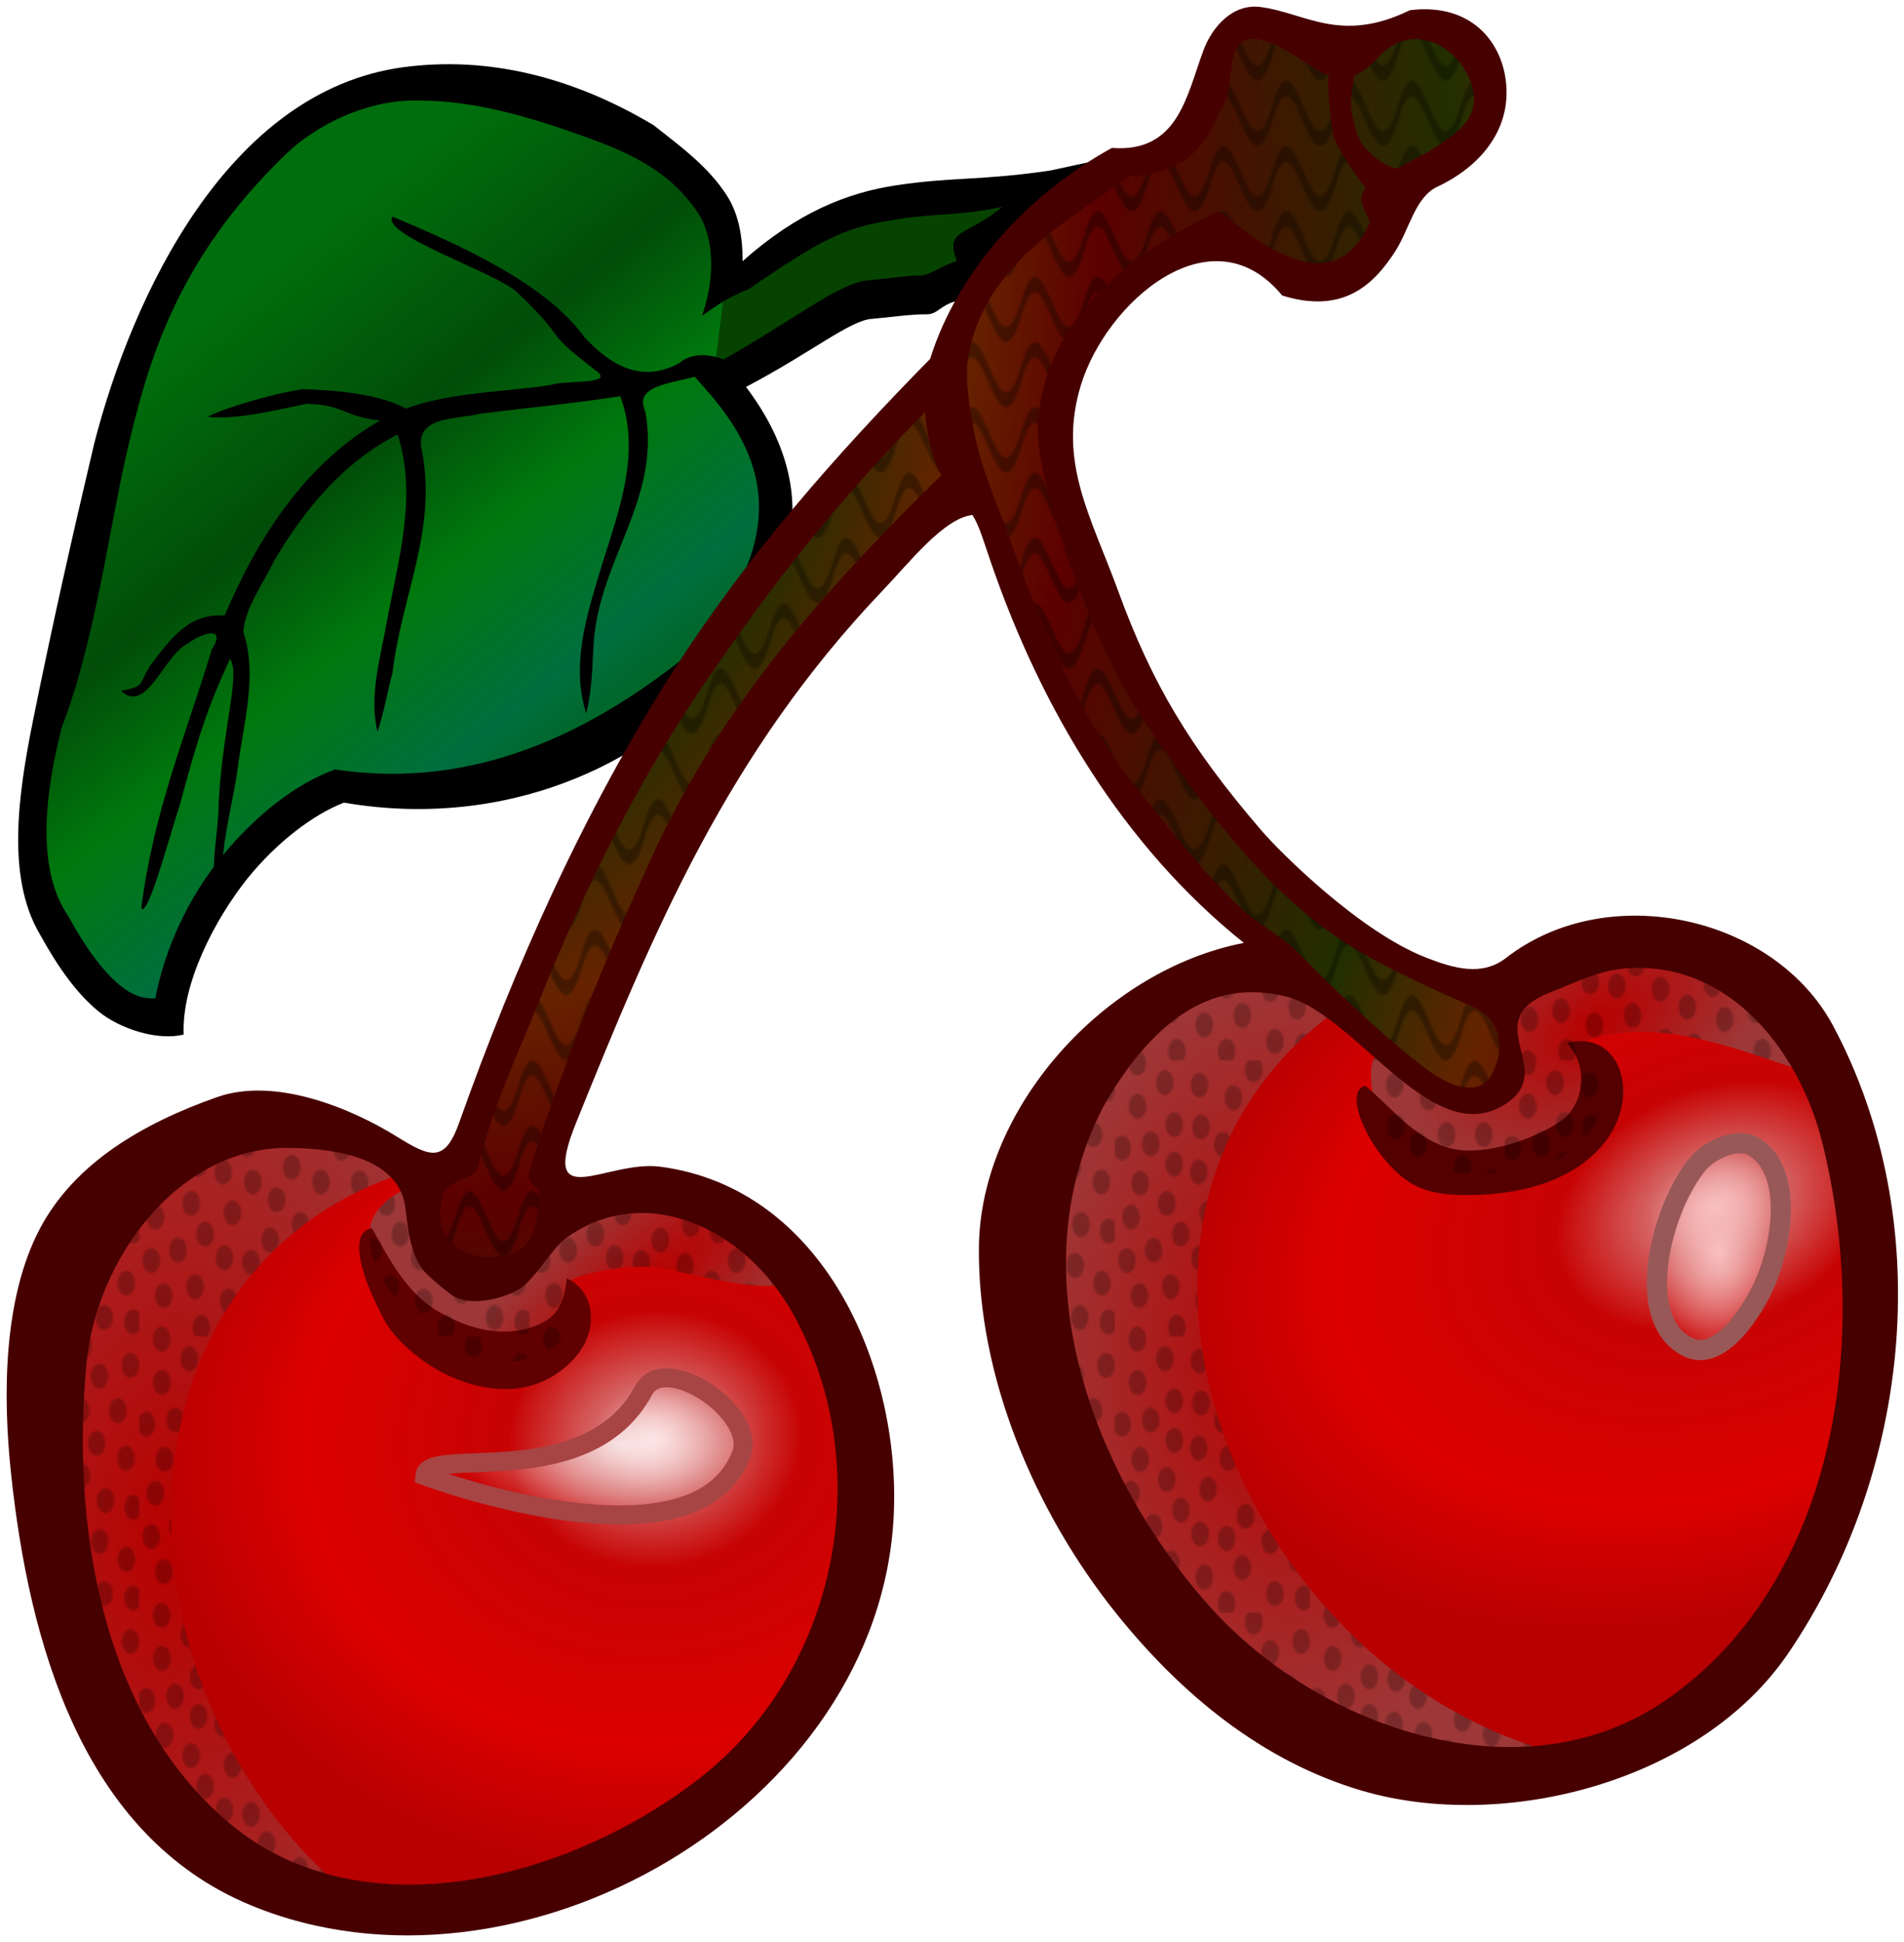 <?xml version="1.0" encoding="UTF-8"?>
<svg xmlns="http://www.w3.org/2000/svg" xmlns:xlink="http://www.w3.org/1999/xlink" width="1024pt" height="1044pt" viewBox="0 0 1024 1044" version="1.1">
<defs>
<linearGradient id="linear0" gradientUnits="userSpaceOnUse" x1="30.868" y1="951.362" x2="59.303" y2="987.112" gradientTransform="matrix(10.239,0,0,10.237,-24.943,-9710.834)">
<stop offset="0" style="stop-color:rgb(0%,43.137%,4.706%);stop-opacity:1;"/>
<stop offset="0.233" style="stop-color:rgb(0.392%,30.196%,3.529%);stop-opacity:1;"/>
<stop offset="0.393" style="stop-color:rgb(0%,47.059%,5.098%);stop-opacity:1;"/>
<stop offset="0.571" style="stop-color:rgb(0%,43.137%,24.314%);stop-opacity:1;"/>
<stop offset="0.75" style="stop-color:rgb(0%,36.078%,3.922%);stop-opacity:1;"/>
<stop offset="1" style="stop-color:rgb(0%,43.137%,4.706%);stop-opacity:1;"/>
</linearGradient>
<radialGradient id="radial0" gradientUnits="userSpaceOnUse" cx="93.488" cy="1011.863" fx="93.488" fy="1011.863" r="22.05" gradientTransform="matrix(-1.974,0.805,-0.571,-1.399,855.404,2352.022)">
<stop offset="0" style="stop-color:rgb(97.255%,75.294%,75.294%);stop-opacity:1;"/>
<stop offset="0.079" style="stop-color:rgb(83.529%,38.431%,38.431%);stop-opacity:1;"/>
<stop offset="0.186" style="stop-color:rgb(78.039%,1.176%,1.176%);stop-opacity:1;"/>
<stop offset="0.442" style="stop-color:rgb(86.275%,0%,0%);stop-opacity:1;"/>
<stop offset="0.631" style="stop-color:rgb(72.157%,0%,0%);stop-opacity:1;"/>
<stop offset="1" style="stop-color:rgb(72.157%,0%,0%);stop-opacity:1;"/>
</radialGradient>
<radialGradient id="radial1" gradientUnits="userSpaceOnUse" cx="55.695" cy="1095.258" fx="55.695" fy="1095.258" r="28.764" spreadMethod="repeat" gradientTransform="matrix(0.027,1.751,-1.159,0.018,1295.076,843.511)">
<stop offset="0" style="stop-color:rgb(36.078%,0%,0%);stop-opacity:1;"/>
<stop offset="0.567" style="stop-color:rgb(13.333%,18.431%,0%);stop-opacity:1;"/>
<stop offset="0.802" style="stop-color:rgb(40%,13.725%,0%);stop-opacity:1;"/>
<stop offset="1" style="stop-color:rgb(36.078%,0%,0%);stop-opacity:1;"/>
</radialGradient>
<filter id="alpha" filterUnits="objectBoundingBox" x="0%" y="0%" width="100%" height="100%">
  <feColorMatrix type="matrix" in="SourceGraphic" values="0 0 0 0 1 0 0 0 0 1 0 0 0 0 1 0 0 0 1 0"/>
</filter>
<mask id="mask0">
  <g filter="url(#alpha)">
<rect x="0" y="0" width="1024" height="1044" style="fill:rgb(0%,0%,0%);fill-opacity:0.318;stroke:none;"/>
  </g>
</mask>
<clipPath id="clip2">
  <rect width="33" height="35"/>
</clipPath>
<g id="surface7" clip-path="url(#clip2)">
<path style=" stroke:none;fill-rule:nonzero;fill:rgb(0%,0%,0%);fill-opacity:1;" d="M 8.34 0.414 C 5.574 -1.262 2.914 2.039 -0.012 12.078 L -0.012 20.68 C 3.043 9.668 5.68 7.105 8.199 8.648 C 10.723 10.188 13.137 15.949 15.645 21.742 C 20.656 33.312 26.125 45.102 33 20.68 L 32.996 12.078 C 25.926 37.137 21.125 25.469 16.125 13.926 C 13.625 8.156 11.102 2.102 8.34 0.414 Z M 8.34 0.414 "/>
</g>
<pattern id="pattern0" patternUnits="userSpaceOnUse" width="33" height="35" patternTransform="matrix(0.1,0,0,0.098,-16,908)">
<use xlink:href="#surface7"/>
</pattern>
<clipPath id="clip1">
  <rect width="1024" height="1044"/>
</clipPath>
<g id="surface9" clip-path="url(#clip1)">
<path style="fill-rule:evenodd;fill:url(#pattern0);stroke-width:0.354;stroke-linecap:round;stroke-linejoin:round;stroke:rgb(100%,0%,0%);stroke-opacity:1;stroke-miterlimit:4;" d="M 67.99 949.703 C 67.017 951.505 66.283 953.087 66.005 954.117 C 65.562 954.753 65.696 956.574 61.338 956.937 C 59.131 958.531 54.709 961.132 52.36 968.08 C 37.388 983.188 34.011 991.807 27.197 1009.265 C 27.416 1009.931 25.446 1009.948 25.159 1010.778 C 24.759 1011.934 26.046 1013.919 27.052 1014.795 C 27.652 1015.318 29.505 1014.913 31.043 1014.1 C 32.078 1013.628 32.148 1010.351 31.51 1009.821 C 34.874 1000.56 35.596 998.288 40.556 989.434 C 43.845 983.563 49.343 978.375 53.997 973.719 C 55.286 978.228 58.063 984.297 61.256 989.074 C 63.992 993.169 67.103 996.198 69.051 997.807 C 70.589 999.078 73.11 1001.524 74.409 1002.405 C 73.547 1002.16 76.147 1004.81 78.76 1005.591 C 81.422 1006.318 82.172 1005.695 82.253 1003.928 C 82.29 1003.109 81.351 1001.629 81.89 1000.673 C 80.996 1000.248 79.472 1000.08 78.299 999.627 C 74.129 998.014 69.792 994.366 67.788 991.589 C 63.367 985.464 59.463 980.408 58.805 973.205 C 58.593 970.881 58.171 969.669 59.556 967.104 C 61.02 964.393 63.766 961.966 66.671 960.45 C 68.613 961.89 71.375 964.097 73.518 962.977 C 75.253 962.071 76.273 961.394 75.765 959.52 L 78.695 957.126 C 79.793 956.37 82.255 954.148 80.861 951.516 C 79.171 948.325 76.687 949.62 74.523 950.838 C 73.765 951.445 74.179 950.913 72.071 950.981 C 70.058 949.734 70.126 948.983 67.99 949.703 Z M 67.99 949.703 " transform="matrix(10.239,0,0,10.237,-30.063,-9708.274)"/>
</g>
<radialGradient id="radial2" gradientUnits="userSpaceOnUse" cx="40.116" cy="1024.186" fx="40.116" fy="1024.186" r="21.466" gradientTransform="matrix(-1.925,0.193,-0.169,-1.683,287.623,2739.867)">
<stop offset="0" style="stop-color:rgb(97.255%,75.294%,75.294%);stop-opacity:1;"/>
<stop offset="0.079" style="stop-color:rgb(83.529%,38.431%,38.431%);stop-opacity:1;"/>
<stop offset="0.186" style="stop-color:rgb(78.039%,1.176%,1.176%);stop-opacity:1;"/>
<stop offset="0.442" style="stop-color:rgb(86.275%,0%,0%);stop-opacity:1;"/>
<stop offset="0.631" style="stop-color:rgb(72.157%,0%,0%);stop-opacity:1;"/>
<stop offset="1" style="stop-color:rgb(72.157%,0%,0%);stop-opacity:1;"/>
</radialGradient>
<radialGradient id="radial3" gradientUnits="userSpaceOnUse" cx="11.817" cy="1028.332" fx="11.817" fy="1028.332" r="9.915" gradientTransform="matrix(17.983,0.344,-0.591,30.898,488.898,-30949.35)">
<stop offset="0" style="stop-color:rgb(72.157%,0%,0%);stop-opacity:1;"/>
<stop offset="1" style="stop-color:rgb(61.961%,21.961%,21.961%);stop-opacity:1;"/>
</radialGradient>
<radialGradient id="radial4" gradientUnits="userSpaceOnUse" cx="31.804" cy="1008.714" fx="31.804" fy="1008.714" r="11.199" gradientTransform="matrix(-11.475,9.37,-2.797,-3.425,3534.014,3848.977)">
<stop offset="0" style="stop-color:rgb(72.157%,0%,0%);stop-opacity:1;"/>
<stop offset="1" style="stop-color:rgb(61.961%,21.961%,21.961%);stop-opacity:1;"/>
</radialGradient>
<radialGradient id="radial5" gradientUnits="userSpaceOnUse" cx="70.681" cy="1019.976" fx="70.681" fy="1019.976" r="13.734" gradientTransform="matrix(10.239,0,0,15.555,-30.063,-15132.25)">
<stop offset="0" style="stop-color:rgb(72.157%,0%,0%);stop-opacity:1;"/>
<stop offset="1" style="stop-color:rgb(61.961%,21.961%,21.961%);stop-opacity:1;"/>
</radialGradient>
<radialGradient id="radial6" gradientUnits="userSpaceOnUse" cx="90.584" cy="988.706" fx="90.584" fy="988.706" r="11.634" gradientTransform="matrix(-8.022,5.06,-2.802,-4.442,4354.575,4484.633)">
<stop offset="0" style="stop-color:rgb(72.157%,0%,0%);stop-opacity:1;"/>
<stop offset="1" style="stop-color:rgb(61.961%,21.961%,21.961%);stop-opacity:1;"/>
</radialGradient>
<mask id="mask1">
  <g filter="url(#alpha)">
<rect x="0" y="0" width="1024" height="1044" style="fill:rgb(0%,0%,0%);fill-opacity:0.231;stroke:none;"/>
  </g>
</mask>
<clipPath id="clip4">
  <rect width="104" height="148"/>
</clipPath>
<g id="surface14" clip-path="url(#clip4)">
<path style=" stroke:none;fill-rule:nonzero;fill:rgb(0%,0%,0%);fill-opacity:1;" d="M 31.375 11.988 C 31.375 15.668 29.281 18.648 26.695 18.648 C 24.113 18.648 22.016 15.668 22.016 11.988 C 22.016 8.309 24.113 5.328 26.695 5.328 C 29.281 5.328 31.375 8.309 31.375 11.988 Z M 31.375 11.988 "/>
<path style=" stroke:none;fill-rule:nonzero;fill:rgb(0%,0%,0%);fill-opacity:1;" d="M 36.379 34.484 C 36.379 38.164 34.285 41.145 31.699 41.145 C 29.113 41.145 27.02 38.164 27.02 34.484 C 27.02 30.805 29.113 27.824 31.699 27.824 C 34.285 27.824 36.379 30.805 36.379 34.484 Z M 36.379 34.484 "/>
<path style=" stroke:none;fill-rule:nonzero;fill:rgb(0%,0%,0%);fill-opacity:1;" d="M 50.629 35.742 C 50.629 39.422 48.531 42.402 45.945 42.402 C 43.363 42.402 41.266 39.422 41.266 35.742 C 41.266 32.062 43.363 29.082 45.945 29.082 C 48.531 29.082 50.629 32.062 50.629 35.742 Z M 50.629 35.742 "/>
<path style=" stroke:none;fill-rule:nonzero;fill:rgb(0%,0%,0%);fill-opacity:1;" d="M 23.859 44.828 C 23.859 48.508 21.762 51.488 19.176 51.488 C 16.594 51.488 14.496 48.508 14.496 44.828 C 14.496 41.152 16.594 38.168 19.176 38.168 C 21.762 38.168 23.859 41.152 23.859 44.828 Z M 23.859 44.828 "/>
<path style=" stroke:none;fill-rule:nonzero;fill:rgb(0%,0%,0%);fill-opacity:1;" d="M 67.91 20.172 C 67.91 23.852 65.816 26.832 63.23 26.832 C 60.648 26.832 58.551 23.852 58.551 20.172 C 58.551 16.496 60.648 13.512 63.23 13.512 C 65.816 13.512 67.91 16.496 67.91 20.172 Z M 67.91 20.172 "/>
<path style=" stroke:none;fill-rule:nonzero;fill:rgb(0%,0%,0%);fill-opacity:1;" d="M 65.199 65.312 C 65.199 68.992 63.102 71.973 60.52 71.973 C 57.934 71.973 55.836 68.992 55.836 65.312 C 55.836 61.633 57.934 58.652 60.52 58.652 C 63.102 58.652 65.199 61.633 65.199 65.312 Z M 65.199 65.312 "/>
<path style=" stroke:none;fill-rule:nonzero;fill:rgb(0%,0%,0%);fill-opacity:1;" d="M 49.453 59.91 C 49.453 63.59 47.355 66.57 44.773 66.57 C 42.188 66.57 40.094 63.59 40.094 59.91 C 40.094 56.23 42.188 53.25 44.773 53.25 C 47.355 53.25 49.453 56.23 49.453 59.91 Z M 49.453 59.91 "/>
<path style=" stroke:none;fill-rule:nonzero;fill:rgb(0%,0%,0%);fill-opacity:1;" d="M 62.305 45.066 C 62.305 48.746 60.211 51.727 57.625 51.727 C 55.043 51.727 52.945 48.746 52.945 45.066 C 52.945 41.387 55.043 38.406 57.625 38.406 C 60.211 38.406 62.305 41.387 62.305 45.066 Z M 62.305 45.066 "/>
<path style=" stroke:none;fill-rule:nonzero;fill:rgb(0%,0%,0%);fill-opacity:1;" d="M 54.445 81.801 C 54.445 85.477 52.348 88.461 49.766 88.461 C 47.18 88.461 45.086 85.477 45.086 81.801 C 45.086 78.121 47.18 75.141 49.766 75.141 C 52.348 75.141 54.445 78.121 54.445 81.801 Z M 54.445 81.801 "/>
<path style=" stroke:none;fill-rule:nonzero;fill:rgb(0%,0%,0%);fill-opacity:1;" d="M 32.418 76.723 C 32.418 80.402 30.32 83.383 27.738 83.383 C 25.152 83.383 23.059 80.402 23.059 76.723 C 23.059 73.047 25.152 70.062 27.738 70.062 C 30.32 70.062 32.418 73.047 32.418 76.723 Z M 32.418 76.723 "/>
<path style=" stroke:none;fill-rule:nonzero;fill:rgb(0%,0%,0%);fill-opacity:1;" d="M 87.516 21.43 C 87.516 25.109 85.422 28.09 82.836 28.09 C 80.25 28.09 78.156 25.109 78.156 21.43 C 78.156 17.754 80.25 14.77 82.836 14.77 C 85.422 14.77 87.516 17.754 87.516 21.43 Z M 87.516 21.43 "/>
<path style=" stroke:none;fill-rule:nonzero;fill:rgb(0%,0%,0%);fill-opacity:1;" d="M 77.969 74.727 C 77.969 78.402 75.875 81.387 73.289 81.387 C 70.703 81.387 68.609 78.402 68.609 74.727 C 68.609 71.047 70.703 68.066 73.289 68.066 C 75.875 68.066 77.969 71.047 77.969 74.727 Z M 77.969 74.727 "/>
<path style=" stroke:none;fill-rule:nonzero;fill:rgb(0%,0%,0%);fill-opacity:1;" d="M 49.816 13.246 C 49.816 16.926 47.719 19.906 45.137 19.906 C 42.551 19.906 40.457 16.926 40.457 13.246 C 40.457 9.566 42.551 6.586 45.137 6.586 C 47.719 6.586 49.816 9.566 49.816 13.246 Z M 49.816 13.246 "/>
<path style=" stroke:none;fill-rule:nonzero;fill:rgb(0%,0%,0%);fill-opacity:1;" d="M 78.781 5.031 C 78.781 8.711 76.684 11.691 74.102 11.691 C 71.516 11.691 69.422 8.711 69.422 5.031 C 69.422 1.355 71.516 -1.629 74.102 -1.629 C 76.684 -1.629 78.781 1.355 78.781 5.031 Z M 78.781 5.031 "/>
<path style=" stroke:none;fill-rule:nonzero;fill:rgb(0%,0%,0%);fill-opacity:1;" d="M 104.031 15.523 C 104.031 19.203 101.938 22.184 99.352 22.184 C 96.766 22.184 94.672 19.203 94.672 15.523 C 94.672 11.848 96.766 8.863 99.352 8.863 C 101.938 8.863 104.031 11.848 104.031 15.523 Z M 104.031 15.523 "/>
<path style=" stroke:none;fill-rule:nonzero;fill:rgb(0%,0%,0%);fill-opacity:1;" d="M 77.543 39.797 C 77.543 43.477 75.445 46.457 72.863 46.457 C 70.277 46.457 68.184 43.477 68.184 39.797 C 68.184 36.117 70.277 33.137 72.863 33.137 C 75.445 33.137 77.543 36.117 77.543 39.797 Z M 77.543 39.797 "/>
<path style=" stroke:none;fill-rule:nonzero;fill:rgb(0%,0%,0%);fill-opacity:1;" d="M 97.332 39.797 C 97.332 43.477 95.238 46.457 92.652 46.457 C 90.07 46.457 87.973 43.477 87.973 39.797 C 87.973 36.117 90.07 33.137 92.652 33.137 C 95.238 33.137 97.332 36.117 97.332 39.797 Z M 97.332 39.797 "/>
<path style=" stroke:none;fill-rule:nonzero;fill:rgb(0%,0%,0%);fill-opacity:1;" d="M 101.555 65.223 C 101.555 68.902 99.461 71.883 96.875 71.883 C 94.293 71.883 92.195 68.902 92.195 65.223 C 92.195 61.547 94.293 58.562 96.875 58.562 C 99.461 58.562 101.555 61.547 101.555 65.223 Z M 101.555 65.223 "/>
<path style=" stroke:none;fill-rule:nonzero;fill:rgb(0%,0%,0%);fill-opacity:1;" d="M 86.008 57.277 C 86.008 60.953 83.914 63.938 81.328 63.938 C 78.742 63.938 76.648 60.953 76.648 57.277 C 76.648 53.598 78.742 50.617 81.328 50.617 C 83.914 50.617 86.008 53.598 86.008 57.277 Z M 86.008 57.277 "/>
<path style=" stroke:none;fill-rule:nonzero;fill:rgb(0%,0%,0%);fill-opacity:1;" d="M 90.688 88.031 C 90.688 91.707 88.594 94.691 86.008 94.691 C 83.422 94.691 81.328 91.707 81.328 88.031 C 81.328 84.352 83.422 81.371 86.008 81.371 C 88.594 81.371 90.688 84.352 90.688 88.031 Z M 90.688 88.031 "/>
<path style=" stroke:none;fill-rule:nonzero;fill:rgb(0%,0%,0%);fill-opacity:1;" d="M 87.598 109.934 C 87.598 113.613 85.504 116.594 82.918 116.594 C 80.336 116.594 78.238 113.613 78.238 109.934 C 78.238 106.258 80.336 103.273 82.918 103.273 C 85.504 103.273 87.598 106.258 87.598 109.934 Z M 87.598 109.934 "/>
<path style=" stroke:none;fill-rule:nonzero;fill:rgb(0%,0%,0%);fill-opacity:1;" d="M 101.836 119.465 C 101.836 123.145 99.742 126.125 97.156 126.125 C 94.57 126.125 92.477 123.145 92.477 119.465 C 92.477 115.789 94.57 112.805 97.156 112.805 C 99.742 112.805 101.836 115.789 101.836 119.465 Z M 101.836 119.465 "/>
<path style=" stroke:none;fill-rule:nonzero;fill:rgb(0%,0%,0%);fill-opacity:1;" d="M 90.023 137.863 C 90.023 141.539 87.926 144.523 85.344 144.523 C 82.758 144.523 80.664 141.539 80.664 137.863 C 80.664 134.184 82.758 131.203 85.344 131.203 C 87.926 131.203 90.023 134.184 90.023 137.863 Z M 90.023 137.863 "/>
<path style=" stroke:none;fill-rule:nonzero;fill:rgb(0%,0%,0%);fill-opacity:1;" d="M 105.371 140.23 C 105.371 143.91 103.277 146.891 100.691 146.891 C 98.109 146.891 96.012 143.91 96.012 140.23 C 96.012 136.551 98.109 133.57 100.691 133.57 C 103.277 133.57 105.371 136.551 105.371 140.23 Z M 105.371 140.23 "/>
<path style=" stroke:none;fill-rule:nonzero;fill:rgb(0%,0%,0%);fill-opacity:1;" d="M 105.434 91.555 C 105.434 95.23 103.34 98.211 100.754 98.211 C 98.172 98.211 96.074 95.23 96.074 91.555 C 96.074 87.875 98.172 84.895 100.754 84.895 C 103.34 84.895 105.434 87.875 105.434 91.555 Z M 105.434 91.555 "/>
<path style=" stroke:none;fill-rule:nonzero;fill:rgb(0%,0%,0%);fill-opacity:1;" d="M 39.82 93.18 C 39.82 96.859 37.727 99.84 35.141 99.84 C 32.559 99.84 30.461 96.859 30.461 93.18 C 30.461 89.504 32.559 86.52 35.141 86.52 C 37.727 86.52 39.82 89.504 39.82 93.18 Z M 39.82 93.18 "/>
<path style=" stroke:none;fill-rule:nonzero;fill:rgb(0%,0%,0%);fill-opacity:1;" d="M 34.539 121.418 C 34.539 125.098 32.441 128.078 29.859 128.078 C 27.273 128.078 25.18 125.098 25.18 121.418 C 25.18 117.742 27.273 114.758 29.859 114.758 C 32.441 114.758 34.539 117.742 34.539 121.418 Z M 34.539 121.418 "/>
<path style=" stroke:none;fill-rule:nonzero;fill:rgb(0%,0%,0%);fill-opacity:1;" d="M 52.414 129.043 C 52.414 132.719 50.32 135.703 47.734 135.703 C 45.152 135.703 43.055 132.719 43.055 129.043 C 43.055 125.363 45.152 122.383 47.734 122.383 C 50.32 122.383 52.414 125.363 52.414 129.043 Z M 52.414 129.043 "/>
<path style=" stroke:none;fill-rule:nonzero;fill:rgb(0%,0%,0%);fill-opacity:1;" d="M 37.762 143.129 C 37.762 146.809 35.668 149.789 33.082 149.789 C 30.496 149.789 28.402 146.809 28.402 143.129 C 28.402 139.453 30.496 136.473 33.082 136.473 C 35.668 136.473 37.762 139.453 37.762 143.129 Z M 37.762 143.129 "/>
<path style=" stroke:none;fill-rule:nonzero;fill:rgb(0%,0%,0%);fill-opacity:1;" d="M 64.312 108.262 C 64.312 111.941 62.219 114.922 59.633 114.922 C 57.051 114.922 54.953 111.941 54.953 108.262 C 54.953 104.582 57.051 101.602 59.633 101.602 C 62.219 101.602 64.312 104.582 64.312 108.262 Z M 64.312 108.262 "/>
<path style=" stroke:none;fill-rule:nonzero;fill:rgb(0%,0%,0%);fill-opacity:1;" d="M 74.434 96.391 C 74.434 100.07 72.336 103.051 69.754 103.051 C 67.168 103.051 65.074 100.07 65.074 96.391 C 65.074 92.715 67.168 89.73 69.754 89.73 C 72.336 89.73 74.434 92.715 74.434 96.391 Z M 74.434 96.391 "/>
<path style=" stroke:none;fill-rule:nonzero;fill:rgb(0%,0%,0%);fill-opacity:1;" d="M 64.273 143.117 C 64.273 146.793 62.176 149.777 59.594 149.777 C 57.008 149.777 54.91 146.793 54.91 143.117 C 54.91 139.438 57.008 136.457 59.594 136.457 C 62.176 136.457 64.273 139.438 64.273 143.117 Z M 64.273 143.117 "/>
<path style=" stroke:none;fill-rule:nonzero;fill:rgb(0%,0%,0%);fill-opacity:1;" d="M 72.645 123.922 C 72.645 127.598 70.547 130.582 67.965 130.582 C 65.379 130.582 63.285 127.598 63.285 123.922 C 63.285 120.242 65.379 117.262 67.965 117.262 C 70.547 117.262 72.645 120.242 72.645 123.922 Z M 72.645 123.922 "/>
<path style=" stroke:none;fill-rule:nonzero;fill:rgb(0%,0%,0%);fill-opacity:1;" d="M 50.129 105.879 C 50.129 109.559 48.031 112.539 45.449 112.539 C 42.863 112.539 40.77 109.559 40.77 105.879 C 40.77 102.199 42.863 99.219 45.449 99.219 C 48.031 99.219 50.129 102.199 50.129 105.879 Z M 50.129 105.879 "/>
<path style=" stroke:none;fill-rule:nonzero;fill:rgb(0%,0%,0%);fill-opacity:1;" d="M 11.148 107.301 C 11.148 110.977 9.055 113.961 6.469 113.961 C 3.883 113.961 1.789 110.977 1.789 107.301 C 1.789 103.621 3.883 100.641 6.469 100.641 C 9.055 100.641 11.148 103.621 11.148 107.301 Z M 11.148 107.301 "/>
<path style=" stroke:none;fill-rule:nonzero;fill:rgb(0%,0%,0%);fill-opacity:1;" d="M 13.324 84.051 C 13.324 87.727 11.227 90.711 8.641 90.711 C 6.059 90.711 3.961 87.727 3.961 84.051 C 3.961 80.371 6.059 77.391 8.641 77.391 C 11.227 77.391 13.324 80.371 13.324 84.051 Z M 13.324 84.051 "/>
<path style=" stroke:none;fill-rule:nonzero;fill:rgb(0%,0%,0%);fill-opacity:1;" d="M 17.754 126.082 C 17.754 129.758 15.656 132.742 13.074 132.742 C 10.488 132.742 8.395 129.758 8.395 126.082 C 8.395 122.402 10.488 119.422 13.074 119.422 C 15.656 119.422 17.754 122.402 17.754 126.082 Z M 17.754 126.082 "/>
<path style=" stroke:none;fill-rule:nonzero;fill:rgb(0%,0%,0%);fill-opacity:1;" d="M 25.367 101.781 C 25.367 105.457 23.27 108.441 20.688 108.441 C 18.102 108.441 16.004 105.457 16.004 101.781 C 16.004 98.102 18.102 95.121 20.688 95.121 C 23.27 95.121 25.367 98.102 25.367 101.781 Z M 25.367 101.781 "/>
<path style=" stroke:none;fill-rule:nonzero;fill:rgb(0%,0%,0%);fill-opacity:1;" d="M 8.57 47.078 C 8.57 50.758 6.473 53.738 3.891 53.738 C 1.305 53.738 -0.789 50.758 -0.789 47.078 C -0.789 43.402 1.305 40.418 3.891 40.418 C 6.473 40.418 8.57 43.402 8.57 47.078 Z M 8.57 47.078 "/>
<path style=" stroke:none;fill-rule:nonzero;fill:rgb(0%,0%,0%);fill-opacity:1;" d="M 16.805 24.629 C 16.805 28.305 14.711 31.289 12.125 31.289 C 9.543 31.289 7.445 28.305 7.445 24.629 C 7.445 20.949 9.543 17.969 12.125 17.969 C 14.711 17.969 16.805 20.949 16.805 24.629 Z M 16.805 24.629 "/>
<path style=" stroke:none;fill-rule:nonzero;fill:rgb(0%,0%,0%);fill-opacity:1;" d="M 16.652 1.375 C 16.652 5.055 14.555 8.035 11.969 8.035 C 9.387 8.035 7.289 5.055 7.289 1.375 C 7.289 -2.301 9.387 -5.285 11.969 -5.285 C 14.555 -5.285 16.652 -2.301 16.652 1.375 Z M 16.652 1.375 "/>
<path style=" stroke:none;fill-rule:nonzero;fill:rgb(0%,0%,0%);fill-opacity:1;" d="M 16.652 149.375 C 16.652 153.055 14.555 156.035 11.969 156.035 C 9.387 156.035 7.289 153.055 7.289 149.375 C 7.289 145.699 9.387 142.715 11.969 142.715 C 14.555 142.715 16.652 145.699 16.652 149.375 Z M 16.652 149.375 "/>
<path style=" stroke:none;fill-rule:nonzero;fill:rgb(0%,0%,0%);fill-opacity:1;" d="M 18.223 65.875 C 18.223 69.555 16.125 72.535 13.539 72.535 C 10.957 72.535 8.859 69.555 8.859 65.875 C 8.859 62.195 10.957 59.215 13.539 59.215 C 16.125 59.215 18.223 62.195 18.223 65.875 Z M 18.223 65.875 "/>
<path style=" stroke:none;fill-rule:nonzero;fill:rgb(0%,0%,0%);fill-opacity:1;" d="M 36.367 55.691 C 36.367 59.371 34.273 62.352 31.688 62.352 C 29.105 62.352 27.008 59.371 27.008 55.691 C 27.008 52.016 29.105 49.031 31.688 49.031 C 34.273 49.031 36.367 52.016 36.367 55.691 Z M 36.367 55.691 "/>
</g>
<pattern id="pattern1" patternUnits="userSpaceOnUse" width="104" height="148" patternTransform="matrix(1.009,0,0,1.003,-30.063,-23.727)">
<use xlink:href="#surface14"/>
</pattern>
<clipPath id="clip5">
  <rect width="104" height="148"/>
</clipPath>
<g id="surface17" clip-path="url(#clip5)">
<path style=" stroke:none;fill-rule:nonzero;fill:rgb(0%,0%,0%);fill-opacity:1;" d="M 31.375 11.988 C 31.375 15.668 29.281 18.648 26.695 18.648 C 24.113 18.648 22.016 15.668 22.016 11.988 C 22.016 8.309 24.113 5.328 26.695 5.328 C 29.281 5.328 31.375 8.309 31.375 11.988 Z M 31.375 11.988 "/>
<path style=" stroke:none;fill-rule:nonzero;fill:rgb(0%,0%,0%);fill-opacity:1;" d="M 36.379 34.484 C 36.379 38.164 34.285 41.145 31.699 41.145 C 29.113 41.145 27.02 38.164 27.02 34.484 C 27.02 30.805 29.113 27.824 31.699 27.824 C 34.285 27.824 36.379 30.805 36.379 34.484 Z M 36.379 34.484 "/>
<path style=" stroke:none;fill-rule:nonzero;fill:rgb(0%,0%,0%);fill-opacity:1;" d="M 50.629 35.742 C 50.629 39.422 48.531 42.402 45.945 42.402 C 43.363 42.402 41.266 39.422 41.266 35.742 C 41.266 32.062 43.363 29.082 45.945 29.082 C 48.531 29.082 50.629 32.062 50.629 35.742 Z M 50.629 35.742 "/>
<path style=" stroke:none;fill-rule:nonzero;fill:rgb(0%,0%,0%);fill-opacity:1;" d="M 23.859 44.828 C 23.859 48.508 21.762 51.488 19.176 51.488 C 16.594 51.488 14.496 48.508 14.496 44.828 C 14.496 41.152 16.594 38.168 19.176 38.168 C 21.762 38.168 23.859 41.152 23.859 44.828 Z M 23.859 44.828 "/>
<path style=" stroke:none;fill-rule:nonzero;fill:rgb(0%,0%,0%);fill-opacity:1;" d="M 67.91 20.172 C 67.91 23.852 65.816 26.832 63.23 26.832 C 60.648 26.832 58.551 23.852 58.551 20.172 C 58.551 16.496 60.648 13.512 63.23 13.512 C 65.816 13.512 67.91 16.496 67.91 20.172 Z M 67.91 20.172 "/>
<path style=" stroke:none;fill-rule:nonzero;fill:rgb(0%,0%,0%);fill-opacity:1;" d="M 65.199 65.312 C 65.199 68.992 63.102 71.973 60.52 71.973 C 57.934 71.973 55.836 68.992 55.836 65.312 C 55.836 61.633 57.934 58.652 60.52 58.652 C 63.102 58.652 65.199 61.633 65.199 65.312 Z M 65.199 65.312 "/>
<path style=" stroke:none;fill-rule:nonzero;fill:rgb(0%,0%,0%);fill-opacity:1;" d="M 49.453 59.91 C 49.453 63.59 47.355 66.57 44.773 66.57 C 42.188 66.57 40.094 63.59 40.094 59.91 C 40.094 56.23 42.188 53.25 44.773 53.25 C 47.355 53.25 49.453 56.23 49.453 59.91 Z M 49.453 59.91 "/>
<path style=" stroke:none;fill-rule:nonzero;fill:rgb(0%,0%,0%);fill-opacity:1;" d="M 62.305 45.066 C 62.305 48.746 60.211 51.727 57.625 51.727 C 55.043 51.727 52.945 48.746 52.945 45.066 C 52.945 41.387 55.043 38.406 57.625 38.406 C 60.211 38.406 62.305 41.387 62.305 45.066 Z M 62.305 45.066 "/>
<path style=" stroke:none;fill-rule:nonzero;fill:rgb(0%,0%,0%);fill-opacity:1;" d="M 54.445 81.801 C 54.445 85.477 52.348 88.461 49.766 88.461 C 47.18 88.461 45.086 85.477 45.086 81.801 C 45.086 78.121 47.18 75.141 49.766 75.141 C 52.348 75.141 54.445 78.121 54.445 81.801 Z M 54.445 81.801 "/>
<path style=" stroke:none;fill-rule:nonzero;fill:rgb(0%,0%,0%);fill-opacity:1;" d="M 32.418 76.723 C 32.418 80.402 30.32 83.383 27.738 83.383 C 25.152 83.383 23.059 80.402 23.059 76.723 C 23.059 73.047 25.152 70.062 27.738 70.062 C 30.32 70.062 32.418 73.047 32.418 76.723 Z M 32.418 76.723 "/>
<path style=" stroke:none;fill-rule:nonzero;fill:rgb(0%,0%,0%);fill-opacity:1;" d="M 87.516 21.43 C 87.516 25.109 85.422 28.09 82.836 28.09 C 80.25 28.09 78.156 25.109 78.156 21.43 C 78.156 17.754 80.25 14.77 82.836 14.77 C 85.422 14.77 87.516 17.754 87.516 21.43 Z M 87.516 21.43 "/>
<path style=" stroke:none;fill-rule:nonzero;fill:rgb(0%,0%,0%);fill-opacity:1;" d="M 77.969 74.727 C 77.969 78.402 75.875 81.387 73.289 81.387 C 70.703 81.387 68.609 78.402 68.609 74.727 C 68.609 71.047 70.703 68.066 73.289 68.066 C 75.875 68.066 77.969 71.047 77.969 74.727 Z M 77.969 74.727 "/>
<path style=" stroke:none;fill-rule:nonzero;fill:rgb(0%,0%,0%);fill-opacity:1;" d="M 49.816 13.246 C 49.816 16.926 47.719 19.906 45.137 19.906 C 42.551 19.906 40.457 16.926 40.457 13.246 C 40.457 9.566 42.551 6.586 45.137 6.586 C 47.719 6.586 49.816 9.566 49.816 13.246 Z M 49.816 13.246 "/>
<path style=" stroke:none;fill-rule:nonzero;fill:rgb(0%,0%,0%);fill-opacity:1;" d="M 78.781 5.031 C 78.781 8.711 76.684 11.691 74.102 11.691 C 71.516 11.691 69.422 8.711 69.422 5.031 C 69.422 1.355 71.516 -1.629 74.102 -1.629 C 76.684 -1.629 78.781 1.355 78.781 5.031 Z M 78.781 5.031 "/>
<path style=" stroke:none;fill-rule:nonzero;fill:rgb(0%,0%,0%);fill-opacity:1;" d="M 104.031 15.523 C 104.031 19.203 101.938 22.184 99.352 22.184 C 96.766 22.184 94.672 19.203 94.672 15.523 C 94.672 11.848 96.766 8.863 99.352 8.863 C 101.938 8.863 104.031 11.848 104.031 15.523 Z M 104.031 15.523 "/>
<path style=" stroke:none;fill-rule:nonzero;fill:rgb(0%,0%,0%);fill-opacity:1;" d="M 77.543 39.797 C 77.543 43.477 75.445 46.457 72.863 46.457 C 70.277 46.457 68.184 43.477 68.184 39.797 C 68.184 36.117 70.277 33.137 72.863 33.137 C 75.445 33.137 77.543 36.117 77.543 39.797 Z M 77.543 39.797 "/>
<path style=" stroke:none;fill-rule:nonzero;fill:rgb(0%,0%,0%);fill-opacity:1;" d="M 97.332 39.797 C 97.332 43.477 95.238 46.457 92.652 46.457 C 90.07 46.457 87.973 43.477 87.973 39.797 C 87.973 36.117 90.07 33.137 92.652 33.137 C 95.238 33.137 97.332 36.117 97.332 39.797 Z M 97.332 39.797 "/>
<path style=" stroke:none;fill-rule:nonzero;fill:rgb(0%,0%,0%);fill-opacity:1;" d="M 101.555 65.223 C 101.555 68.902 99.461 71.883 96.875 71.883 C 94.293 71.883 92.195 68.902 92.195 65.223 C 92.195 61.547 94.293 58.562 96.875 58.562 C 99.461 58.562 101.555 61.547 101.555 65.223 Z M 101.555 65.223 "/>
<path style=" stroke:none;fill-rule:nonzero;fill:rgb(0%,0%,0%);fill-opacity:1;" d="M 86.008 57.277 C 86.008 60.953 83.914 63.938 81.328 63.938 C 78.742 63.938 76.648 60.953 76.648 57.277 C 76.648 53.598 78.742 50.617 81.328 50.617 C 83.914 50.617 86.008 53.598 86.008 57.277 Z M 86.008 57.277 "/>
<path style=" stroke:none;fill-rule:nonzero;fill:rgb(0%,0%,0%);fill-opacity:1;" d="M 90.688 88.031 C 90.688 91.707 88.594 94.691 86.008 94.691 C 83.422 94.691 81.328 91.707 81.328 88.031 C 81.328 84.352 83.422 81.371 86.008 81.371 C 88.594 81.371 90.688 84.352 90.688 88.031 Z M 90.688 88.031 "/>
<path style=" stroke:none;fill-rule:nonzero;fill:rgb(0%,0%,0%);fill-opacity:1;" d="M 87.598 109.934 C 87.598 113.613 85.504 116.594 82.918 116.594 C 80.336 116.594 78.238 113.613 78.238 109.934 C 78.238 106.258 80.336 103.273 82.918 103.273 C 85.504 103.273 87.598 106.258 87.598 109.934 Z M 87.598 109.934 "/>
<path style=" stroke:none;fill-rule:nonzero;fill:rgb(0%,0%,0%);fill-opacity:1;" d="M 101.836 119.465 C 101.836 123.145 99.742 126.125 97.156 126.125 C 94.57 126.125 92.477 123.145 92.477 119.465 C 92.477 115.789 94.57 112.805 97.156 112.805 C 99.742 112.805 101.836 115.789 101.836 119.465 Z M 101.836 119.465 "/>
<path style=" stroke:none;fill-rule:nonzero;fill:rgb(0%,0%,0%);fill-opacity:1;" d="M 90.023 137.863 C 90.023 141.539 87.926 144.523 85.344 144.523 C 82.758 144.523 80.664 141.539 80.664 137.863 C 80.664 134.184 82.758 131.203 85.344 131.203 C 87.926 131.203 90.023 134.184 90.023 137.863 Z M 90.023 137.863 "/>
<path style=" stroke:none;fill-rule:nonzero;fill:rgb(0%,0%,0%);fill-opacity:1;" d="M 105.371 140.23 C 105.371 143.91 103.277 146.891 100.691 146.891 C 98.109 146.891 96.012 143.91 96.012 140.23 C 96.012 136.551 98.109 133.57 100.691 133.57 C 103.277 133.57 105.371 136.551 105.371 140.23 Z M 105.371 140.23 "/>
<path style=" stroke:none;fill-rule:nonzero;fill:rgb(0%,0%,0%);fill-opacity:1;" d="M 105.434 91.555 C 105.434 95.23 103.34 98.211 100.754 98.211 C 98.172 98.211 96.074 95.23 96.074 91.555 C 96.074 87.875 98.172 84.895 100.754 84.895 C 103.34 84.895 105.434 87.875 105.434 91.555 Z M 105.434 91.555 "/>
<path style=" stroke:none;fill-rule:nonzero;fill:rgb(0%,0%,0%);fill-opacity:1;" d="M 39.82 93.18 C 39.82 96.859 37.727 99.84 35.141 99.84 C 32.559 99.84 30.461 96.859 30.461 93.18 C 30.461 89.504 32.559 86.52 35.141 86.52 C 37.727 86.52 39.82 89.504 39.82 93.18 Z M 39.82 93.18 "/>
<path style=" stroke:none;fill-rule:nonzero;fill:rgb(0%,0%,0%);fill-opacity:1;" d="M 34.539 121.418 C 34.539 125.098 32.441 128.078 29.859 128.078 C 27.273 128.078 25.18 125.098 25.18 121.418 C 25.18 117.742 27.273 114.758 29.859 114.758 C 32.441 114.758 34.539 117.742 34.539 121.418 Z M 34.539 121.418 "/>
<path style=" stroke:none;fill-rule:nonzero;fill:rgb(0%,0%,0%);fill-opacity:1;" d="M 52.414 129.043 C 52.414 132.719 50.32 135.703 47.734 135.703 C 45.152 135.703 43.055 132.719 43.055 129.043 C 43.055 125.363 45.152 122.383 47.734 122.383 C 50.32 122.383 52.414 125.363 52.414 129.043 Z M 52.414 129.043 "/>
<path style=" stroke:none;fill-rule:nonzero;fill:rgb(0%,0%,0%);fill-opacity:1;" d="M 37.762 143.129 C 37.762 146.809 35.668 149.789 33.082 149.789 C 30.496 149.789 28.402 146.809 28.402 143.129 C 28.402 139.453 30.496 136.473 33.082 136.473 C 35.668 136.473 37.762 139.453 37.762 143.129 Z M 37.762 143.129 "/>
<path style=" stroke:none;fill-rule:nonzero;fill:rgb(0%,0%,0%);fill-opacity:1;" d="M 64.312 108.262 C 64.312 111.941 62.219 114.922 59.633 114.922 C 57.051 114.922 54.953 111.941 54.953 108.262 C 54.953 104.582 57.051 101.602 59.633 101.602 C 62.219 101.602 64.312 104.582 64.312 108.262 Z M 64.312 108.262 "/>
<path style=" stroke:none;fill-rule:nonzero;fill:rgb(0%,0%,0%);fill-opacity:1;" d="M 74.434 96.391 C 74.434 100.07 72.336 103.051 69.754 103.051 C 67.168 103.051 65.074 100.07 65.074 96.391 C 65.074 92.715 67.168 89.73 69.754 89.73 C 72.336 89.73 74.434 92.715 74.434 96.391 Z M 74.434 96.391 "/>
<path style=" stroke:none;fill-rule:nonzero;fill:rgb(0%,0%,0%);fill-opacity:1;" d="M 64.273 143.117 C 64.273 146.793 62.176 149.777 59.594 149.777 C 57.008 149.777 54.91 146.793 54.91 143.117 C 54.91 139.438 57.008 136.457 59.594 136.457 C 62.176 136.457 64.273 139.438 64.273 143.117 Z M 64.273 143.117 "/>
<path style=" stroke:none;fill-rule:nonzero;fill:rgb(0%,0%,0%);fill-opacity:1;" d="M 72.645 123.922 C 72.645 127.598 70.547 130.582 67.965 130.582 C 65.379 130.582 63.285 127.598 63.285 123.922 C 63.285 120.242 65.379 117.262 67.965 117.262 C 70.547 117.262 72.645 120.242 72.645 123.922 Z M 72.645 123.922 "/>
<path style=" stroke:none;fill-rule:nonzero;fill:rgb(0%,0%,0%);fill-opacity:1;" d="M 50.129 105.879 C 50.129 109.559 48.031 112.539 45.449 112.539 C 42.863 112.539 40.77 109.559 40.77 105.879 C 40.77 102.199 42.863 99.219 45.449 99.219 C 48.031 99.219 50.129 102.199 50.129 105.879 Z M 50.129 105.879 "/>
<path style=" stroke:none;fill-rule:nonzero;fill:rgb(0%,0%,0%);fill-opacity:1;" d="M 11.148 107.301 C 11.148 110.977 9.055 113.961 6.469 113.961 C 3.883 113.961 1.789 110.977 1.789 107.301 C 1.789 103.621 3.883 100.641 6.469 100.641 C 9.055 100.641 11.148 103.621 11.148 107.301 Z M 11.148 107.301 "/>
<path style=" stroke:none;fill-rule:nonzero;fill:rgb(0%,0%,0%);fill-opacity:1;" d="M 13.324 84.051 C 13.324 87.727 11.227 90.711 8.641 90.711 C 6.059 90.711 3.961 87.727 3.961 84.051 C 3.961 80.371 6.059 77.391 8.641 77.391 C 11.227 77.391 13.324 80.371 13.324 84.051 Z M 13.324 84.051 "/>
<path style=" stroke:none;fill-rule:nonzero;fill:rgb(0%,0%,0%);fill-opacity:1;" d="M 17.754 126.082 C 17.754 129.758 15.656 132.742 13.074 132.742 C 10.488 132.742 8.395 129.758 8.395 126.082 C 8.395 122.402 10.488 119.422 13.074 119.422 C 15.656 119.422 17.754 122.402 17.754 126.082 Z M 17.754 126.082 "/>
<path style=" stroke:none;fill-rule:nonzero;fill:rgb(0%,0%,0%);fill-opacity:1;" d="M 25.367 101.781 C 25.367 105.457 23.27 108.441 20.688 108.441 C 18.102 108.441 16.004 105.457 16.004 101.781 C 16.004 98.102 18.102 95.121 20.688 95.121 C 23.27 95.121 25.367 98.102 25.367 101.781 Z M 25.367 101.781 "/>
<path style=" stroke:none;fill-rule:nonzero;fill:rgb(0%,0%,0%);fill-opacity:1;" d="M 8.57 47.078 C 8.57 50.758 6.473 53.738 3.891 53.738 C 1.305 53.738 -0.789 50.758 -0.789 47.078 C -0.789 43.402 1.305 40.418 3.891 40.418 C 6.473 40.418 8.57 43.402 8.57 47.078 Z M 8.57 47.078 "/>
<path style=" stroke:none;fill-rule:nonzero;fill:rgb(0%,0%,0%);fill-opacity:1;" d="M 16.805 24.629 C 16.805 28.305 14.711 31.289 12.125 31.289 C 9.543 31.289 7.445 28.305 7.445 24.629 C 7.445 20.949 9.543 17.969 12.125 17.969 C 14.711 17.969 16.805 20.949 16.805 24.629 Z M 16.805 24.629 "/>
<path style=" stroke:none;fill-rule:nonzero;fill:rgb(0%,0%,0%);fill-opacity:1;" d="M 16.652 1.375 C 16.652 5.055 14.555 8.035 11.969 8.035 C 9.387 8.035 7.289 5.055 7.289 1.375 C 7.289 -2.301 9.387 -5.285 11.969 -5.285 C 14.555 -5.285 16.652 -2.301 16.652 1.375 Z M 16.652 1.375 "/>
<path style=" stroke:none;fill-rule:nonzero;fill:rgb(0%,0%,0%);fill-opacity:1;" d="M 16.652 149.375 C 16.652 153.055 14.555 156.035 11.969 156.035 C 9.387 156.035 7.289 153.055 7.289 149.375 C 7.289 145.699 9.387 142.715 11.969 142.715 C 14.555 142.715 16.652 145.699 16.652 149.375 Z M 16.652 149.375 "/>
<path style=" stroke:none;fill-rule:nonzero;fill:rgb(0%,0%,0%);fill-opacity:1;" d="M 18.223 65.875 C 18.223 69.555 16.125 72.535 13.539 72.535 C 10.957 72.535 8.859 69.555 8.859 65.875 C 8.859 62.195 10.957 59.215 13.539 59.215 C 16.125 59.215 18.223 62.195 18.223 65.875 Z M 18.223 65.875 "/>
<path style=" stroke:none;fill-rule:nonzero;fill:rgb(0%,0%,0%);fill-opacity:1;" d="M 36.367 55.691 C 36.367 59.371 34.273 62.352 31.688 62.352 C 29.105 62.352 27.008 59.371 27.008 55.691 C 27.008 52.016 29.105 49.031 31.688 49.031 C 34.273 49.031 36.367 52.016 36.367 55.691 Z M 36.367 55.691 "/>
</g>
<pattern id="pattern2" patternUnits="userSpaceOnUse" width="104" height="148" patternTransform="matrix(1.009,0,0,1.003,-30.063,-23.727)">
<use xlink:href="#surface17"/>
</pattern>
<clipPath id="clip6">
  <rect width="104" height="148"/>
</clipPath>
<g id="surface20" clip-path="url(#clip6)">
<path style=" stroke:none;fill-rule:nonzero;fill:rgb(0%,0%,0%);fill-opacity:1;" d="M 31.375 11.988 C 31.375 15.668 29.281 18.648 26.695 18.648 C 24.113 18.648 22.016 15.668 22.016 11.988 C 22.016 8.309 24.113 5.328 26.695 5.328 C 29.281 5.328 31.375 8.309 31.375 11.988 Z M 31.375 11.988 "/>
<path style=" stroke:none;fill-rule:nonzero;fill:rgb(0%,0%,0%);fill-opacity:1;" d="M 36.379 34.484 C 36.379 38.164 34.285 41.145 31.699 41.145 C 29.113 41.145 27.02 38.164 27.02 34.484 C 27.02 30.805 29.113 27.824 31.699 27.824 C 34.285 27.824 36.379 30.805 36.379 34.484 Z M 36.379 34.484 "/>
<path style=" stroke:none;fill-rule:nonzero;fill:rgb(0%,0%,0%);fill-opacity:1;" d="M 50.629 35.742 C 50.629 39.422 48.531 42.402 45.945 42.402 C 43.363 42.402 41.266 39.422 41.266 35.742 C 41.266 32.062 43.363 29.082 45.945 29.082 C 48.531 29.082 50.629 32.062 50.629 35.742 Z M 50.629 35.742 "/>
<path style=" stroke:none;fill-rule:nonzero;fill:rgb(0%,0%,0%);fill-opacity:1;" d="M 23.859 44.828 C 23.859 48.508 21.762 51.488 19.176 51.488 C 16.594 51.488 14.496 48.508 14.496 44.828 C 14.496 41.152 16.594 38.168 19.176 38.168 C 21.762 38.168 23.859 41.152 23.859 44.828 Z M 23.859 44.828 "/>
<path style=" stroke:none;fill-rule:nonzero;fill:rgb(0%,0%,0%);fill-opacity:1;" d="M 67.91 20.172 C 67.91 23.852 65.816 26.832 63.23 26.832 C 60.648 26.832 58.551 23.852 58.551 20.172 C 58.551 16.496 60.648 13.512 63.23 13.512 C 65.816 13.512 67.91 16.496 67.91 20.172 Z M 67.91 20.172 "/>
<path style=" stroke:none;fill-rule:nonzero;fill:rgb(0%,0%,0%);fill-opacity:1;" d="M 65.199 65.312 C 65.199 68.992 63.102 71.973 60.52 71.973 C 57.934 71.973 55.836 68.992 55.836 65.312 C 55.836 61.633 57.934 58.652 60.52 58.652 C 63.102 58.652 65.199 61.633 65.199 65.312 Z M 65.199 65.312 "/>
<path style=" stroke:none;fill-rule:nonzero;fill:rgb(0%,0%,0%);fill-opacity:1;" d="M 49.453 59.91 C 49.453 63.59 47.355 66.57 44.773 66.57 C 42.188 66.57 40.094 63.59 40.094 59.91 C 40.094 56.23 42.188 53.25 44.773 53.25 C 47.355 53.25 49.453 56.23 49.453 59.91 Z M 49.453 59.91 "/>
<path style=" stroke:none;fill-rule:nonzero;fill:rgb(0%,0%,0%);fill-opacity:1;" d="M 62.305 45.066 C 62.305 48.746 60.211 51.727 57.625 51.727 C 55.043 51.727 52.945 48.746 52.945 45.066 C 52.945 41.387 55.043 38.406 57.625 38.406 C 60.211 38.406 62.305 41.387 62.305 45.066 Z M 62.305 45.066 "/>
<path style=" stroke:none;fill-rule:nonzero;fill:rgb(0%,0%,0%);fill-opacity:1;" d="M 54.445 81.801 C 54.445 85.477 52.348 88.461 49.766 88.461 C 47.18 88.461 45.086 85.477 45.086 81.801 C 45.086 78.121 47.18 75.141 49.766 75.141 C 52.348 75.141 54.445 78.121 54.445 81.801 Z M 54.445 81.801 "/>
<path style=" stroke:none;fill-rule:nonzero;fill:rgb(0%,0%,0%);fill-opacity:1;" d="M 32.418 76.723 C 32.418 80.402 30.32 83.383 27.738 83.383 C 25.152 83.383 23.059 80.402 23.059 76.723 C 23.059 73.047 25.152 70.062 27.738 70.062 C 30.32 70.062 32.418 73.047 32.418 76.723 Z M 32.418 76.723 "/>
<path style=" stroke:none;fill-rule:nonzero;fill:rgb(0%,0%,0%);fill-opacity:1;" d="M 87.516 21.43 C 87.516 25.109 85.422 28.09 82.836 28.09 C 80.25 28.09 78.156 25.109 78.156 21.43 C 78.156 17.754 80.25 14.77 82.836 14.77 C 85.422 14.77 87.516 17.754 87.516 21.43 Z M 87.516 21.43 "/>
<path style=" stroke:none;fill-rule:nonzero;fill:rgb(0%,0%,0%);fill-opacity:1;" d="M 77.969 74.727 C 77.969 78.402 75.875 81.387 73.289 81.387 C 70.703 81.387 68.609 78.402 68.609 74.727 C 68.609 71.047 70.703 68.066 73.289 68.066 C 75.875 68.066 77.969 71.047 77.969 74.727 Z M 77.969 74.727 "/>
<path style=" stroke:none;fill-rule:nonzero;fill:rgb(0%,0%,0%);fill-opacity:1;" d="M 49.816 13.246 C 49.816 16.926 47.719 19.906 45.137 19.906 C 42.551 19.906 40.457 16.926 40.457 13.246 C 40.457 9.566 42.551 6.586 45.137 6.586 C 47.719 6.586 49.816 9.566 49.816 13.246 Z M 49.816 13.246 "/>
<path style=" stroke:none;fill-rule:nonzero;fill:rgb(0%,0%,0%);fill-opacity:1;" d="M 78.781 5.031 C 78.781 8.711 76.684 11.691 74.102 11.691 C 71.516 11.691 69.422 8.711 69.422 5.031 C 69.422 1.355 71.516 -1.629 74.102 -1.629 C 76.684 -1.629 78.781 1.355 78.781 5.031 Z M 78.781 5.031 "/>
<path style=" stroke:none;fill-rule:nonzero;fill:rgb(0%,0%,0%);fill-opacity:1;" d="M 104.031 15.523 C 104.031 19.203 101.938 22.184 99.352 22.184 C 96.766 22.184 94.672 19.203 94.672 15.523 C 94.672 11.848 96.766 8.863 99.352 8.863 C 101.938 8.863 104.031 11.848 104.031 15.523 Z M 104.031 15.523 "/>
<path style=" stroke:none;fill-rule:nonzero;fill:rgb(0%,0%,0%);fill-opacity:1;" d="M 77.543 39.797 C 77.543 43.477 75.445 46.457 72.863 46.457 C 70.277 46.457 68.184 43.477 68.184 39.797 C 68.184 36.117 70.277 33.137 72.863 33.137 C 75.445 33.137 77.543 36.117 77.543 39.797 Z M 77.543 39.797 "/>
<path style=" stroke:none;fill-rule:nonzero;fill:rgb(0%,0%,0%);fill-opacity:1;" d="M 97.332 39.797 C 97.332 43.477 95.238 46.457 92.652 46.457 C 90.07 46.457 87.973 43.477 87.973 39.797 C 87.973 36.117 90.07 33.137 92.652 33.137 C 95.238 33.137 97.332 36.117 97.332 39.797 Z M 97.332 39.797 "/>
<path style=" stroke:none;fill-rule:nonzero;fill:rgb(0%,0%,0%);fill-opacity:1;" d="M 101.555 65.223 C 101.555 68.902 99.461 71.883 96.875 71.883 C 94.293 71.883 92.195 68.902 92.195 65.223 C 92.195 61.547 94.293 58.562 96.875 58.562 C 99.461 58.562 101.555 61.547 101.555 65.223 Z M 101.555 65.223 "/>
<path style=" stroke:none;fill-rule:nonzero;fill:rgb(0%,0%,0%);fill-opacity:1;" d="M 86.008 57.277 C 86.008 60.953 83.914 63.938 81.328 63.938 C 78.742 63.938 76.648 60.953 76.648 57.277 C 76.648 53.598 78.742 50.617 81.328 50.617 C 83.914 50.617 86.008 53.598 86.008 57.277 Z M 86.008 57.277 "/>
<path style=" stroke:none;fill-rule:nonzero;fill:rgb(0%,0%,0%);fill-opacity:1;" d="M 90.688 88.031 C 90.688 91.707 88.594 94.691 86.008 94.691 C 83.422 94.691 81.328 91.707 81.328 88.031 C 81.328 84.352 83.422 81.371 86.008 81.371 C 88.594 81.371 90.688 84.352 90.688 88.031 Z M 90.688 88.031 "/>
<path style=" stroke:none;fill-rule:nonzero;fill:rgb(0%,0%,0%);fill-opacity:1;" d="M 87.598 109.934 C 87.598 113.613 85.504 116.594 82.918 116.594 C 80.336 116.594 78.238 113.613 78.238 109.934 C 78.238 106.258 80.336 103.273 82.918 103.273 C 85.504 103.273 87.598 106.258 87.598 109.934 Z M 87.598 109.934 "/>
<path style=" stroke:none;fill-rule:nonzero;fill:rgb(0%,0%,0%);fill-opacity:1;" d="M 101.836 119.465 C 101.836 123.145 99.742 126.125 97.156 126.125 C 94.57 126.125 92.477 123.145 92.477 119.465 C 92.477 115.789 94.57 112.805 97.156 112.805 C 99.742 112.805 101.836 115.789 101.836 119.465 Z M 101.836 119.465 "/>
<path style=" stroke:none;fill-rule:nonzero;fill:rgb(0%,0%,0%);fill-opacity:1;" d="M 90.023 137.863 C 90.023 141.539 87.926 144.523 85.344 144.523 C 82.758 144.523 80.664 141.539 80.664 137.863 C 80.664 134.184 82.758 131.203 85.344 131.203 C 87.926 131.203 90.023 134.184 90.023 137.863 Z M 90.023 137.863 "/>
<path style=" stroke:none;fill-rule:nonzero;fill:rgb(0%,0%,0%);fill-opacity:1;" d="M 105.371 140.23 C 105.371 143.91 103.277 146.891 100.691 146.891 C 98.109 146.891 96.012 143.91 96.012 140.23 C 96.012 136.551 98.109 133.57 100.691 133.57 C 103.277 133.57 105.371 136.551 105.371 140.23 Z M 105.371 140.23 "/>
<path style=" stroke:none;fill-rule:nonzero;fill:rgb(0%,0%,0%);fill-opacity:1;" d="M 105.434 91.555 C 105.434 95.23 103.34 98.211 100.754 98.211 C 98.172 98.211 96.074 95.23 96.074 91.555 C 96.074 87.875 98.172 84.895 100.754 84.895 C 103.34 84.895 105.434 87.875 105.434 91.555 Z M 105.434 91.555 "/>
<path style=" stroke:none;fill-rule:nonzero;fill:rgb(0%,0%,0%);fill-opacity:1;" d="M 39.82 93.18 C 39.82 96.859 37.727 99.84 35.141 99.84 C 32.559 99.84 30.461 96.859 30.461 93.18 C 30.461 89.504 32.559 86.52 35.141 86.52 C 37.727 86.52 39.82 89.504 39.82 93.18 Z M 39.82 93.18 "/>
<path style=" stroke:none;fill-rule:nonzero;fill:rgb(0%,0%,0%);fill-opacity:1;" d="M 34.539 121.418 C 34.539 125.098 32.441 128.078 29.859 128.078 C 27.273 128.078 25.18 125.098 25.18 121.418 C 25.18 117.742 27.273 114.758 29.859 114.758 C 32.441 114.758 34.539 117.742 34.539 121.418 Z M 34.539 121.418 "/>
<path style=" stroke:none;fill-rule:nonzero;fill:rgb(0%,0%,0%);fill-opacity:1;" d="M 52.414 129.043 C 52.414 132.719 50.32 135.703 47.734 135.703 C 45.152 135.703 43.055 132.719 43.055 129.043 C 43.055 125.363 45.152 122.383 47.734 122.383 C 50.32 122.383 52.414 125.363 52.414 129.043 Z M 52.414 129.043 "/>
<path style=" stroke:none;fill-rule:nonzero;fill:rgb(0%,0%,0%);fill-opacity:1;" d="M 37.762 143.129 C 37.762 146.809 35.668 149.789 33.082 149.789 C 30.496 149.789 28.402 146.809 28.402 143.129 C 28.402 139.453 30.496 136.473 33.082 136.473 C 35.668 136.473 37.762 139.453 37.762 143.129 Z M 37.762 143.129 "/>
<path style=" stroke:none;fill-rule:nonzero;fill:rgb(0%,0%,0%);fill-opacity:1;" d="M 64.312 108.262 C 64.312 111.941 62.219 114.922 59.633 114.922 C 57.051 114.922 54.953 111.941 54.953 108.262 C 54.953 104.582 57.051 101.602 59.633 101.602 C 62.219 101.602 64.312 104.582 64.312 108.262 Z M 64.312 108.262 "/>
<path style=" stroke:none;fill-rule:nonzero;fill:rgb(0%,0%,0%);fill-opacity:1;" d="M 74.434 96.391 C 74.434 100.07 72.336 103.051 69.754 103.051 C 67.168 103.051 65.074 100.07 65.074 96.391 C 65.074 92.715 67.168 89.73 69.754 89.73 C 72.336 89.73 74.434 92.715 74.434 96.391 Z M 74.434 96.391 "/>
<path style=" stroke:none;fill-rule:nonzero;fill:rgb(0%,0%,0%);fill-opacity:1;" d="M 64.273 143.117 C 64.273 146.793 62.176 149.777 59.594 149.777 C 57.008 149.777 54.91 146.793 54.91 143.117 C 54.91 139.438 57.008 136.457 59.594 136.457 C 62.176 136.457 64.273 139.438 64.273 143.117 Z M 64.273 143.117 "/>
<path style=" stroke:none;fill-rule:nonzero;fill:rgb(0%,0%,0%);fill-opacity:1;" d="M 72.645 123.922 C 72.645 127.598 70.547 130.582 67.965 130.582 C 65.379 130.582 63.285 127.598 63.285 123.922 C 63.285 120.242 65.379 117.262 67.965 117.262 C 70.547 117.262 72.645 120.242 72.645 123.922 Z M 72.645 123.922 "/>
<path style=" stroke:none;fill-rule:nonzero;fill:rgb(0%,0%,0%);fill-opacity:1;" d="M 50.129 105.879 C 50.129 109.559 48.031 112.539 45.449 112.539 C 42.863 112.539 40.77 109.559 40.77 105.879 C 40.77 102.199 42.863 99.219 45.449 99.219 C 48.031 99.219 50.129 102.199 50.129 105.879 Z M 50.129 105.879 "/>
<path style=" stroke:none;fill-rule:nonzero;fill:rgb(0%,0%,0%);fill-opacity:1;" d="M 11.148 107.301 C 11.148 110.977 9.055 113.961 6.469 113.961 C 3.883 113.961 1.789 110.977 1.789 107.301 C 1.789 103.621 3.883 100.641 6.469 100.641 C 9.055 100.641 11.148 103.621 11.148 107.301 Z M 11.148 107.301 "/>
<path style=" stroke:none;fill-rule:nonzero;fill:rgb(0%,0%,0%);fill-opacity:1;" d="M 13.324 84.051 C 13.324 87.727 11.227 90.711 8.641 90.711 C 6.059 90.711 3.961 87.727 3.961 84.051 C 3.961 80.371 6.059 77.391 8.641 77.391 C 11.227 77.391 13.324 80.371 13.324 84.051 Z M 13.324 84.051 "/>
<path style=" stroke:none;fill-rule:nonzero;fill:rgb(0%,0%,0%);fill-opacity:1;" d="M 17.754 126.082 C 17.754 129.758 15.656 132.742 13.074 132.742 C 10.488 132.742 8.395 129.758 8.395 126.082 C 8.395 122.402 10.488 119.422 13.074 119.422 C 15.656 119.422 17.754 122.402 17.754 126.082 Z M 17.754 126.082 "/>
<path style=" stroke:none;fill-rule:nonzero;fill:rgb(0%,0%,0%);fill-opacity:1;" d="M 25.367 101.781 C 25.367 105.457 23.27 108.441 20.688 108.441 C 18.102 108.441 16.004 105.457 16.004 101.781 C 16.004 98.102 18.102 95.121 20.688 95.121 C 23.27 95.121 25.367 98.102 25.367 101.781 Z M 25.367 101.781 "/>
<path style=" stroke:none;fill-rule:nonzero;fill:rgb(0%,0%,0%);fill-opacity:1;" d="M 8.57 47.078 C 8.57 50.758 6.473 53.738 3.891 53.738 C 1.305 53.738 -0.789 50.758 -0.789 47.078 C -0.789 43.402 1.305 40.418 3.891 40.418 C 6.473 40.418 8.57 43.402 8.57 47.078 Z M 8.57 47.078 "/>
<path style=" stroke:none;fill-rule:nonzero;fill:rgb(0%,0%,0%);fill-opacity:1;" d="M 16.805 24.629 C 16.805 28.305 14.711 31.289 12.125 31.289 C 9.543 31.289 7.445 28.305 7.445 24.629 C 7.445 20.949 9.543 17.969 12.125 17.969 C 14.711 17.969 16.805 20.949 16.805 24.629 Z M 16.805 24.629 "/>
<path style=" stroke:none;fill-rule:nonzero;fill:rgb(0%,0%,0%);fill-opacity:1;" d="M 16.652 1.375 C 16.652 5.055 14.555 8.035 11.969 8.035 C 9.387 8.035 7.289 5.055 7.289 1.375 C 7.289 -2.301 9.387 -5.285 11.969 -5.285 C 14.555 -5.285 16.652 -2.301 16.652 1.375 Z M 16.652 1.375 "/>
<path style=" stroke:none;fill-rule:nonzero;fill:rgb(0%,0%,0%);fill-opacity:1;" d="M 16.652 149.375 C 16.652 153.055 14.555 156.035 11.969 156.035 C 9.387 156.035 7.289 153.055 7.289 149.375 C 7.289 145.699 9.387 142.715 11.969 142.715 C 14.555 142.715 16.652 145.699 16.652 149.375 Z M 16.652 149.375 "/>
<path style=" stroke:none;fill-rule:nonzero;fill:rgb(0%,0%,0%);fill-opacity:1;" d="M 18.223 65.875 C 18.223 69.555 16.125 72.535 13.539 72.535 C 10.957 72.535 8.859 69.555 8.859 65.875 C 8.859 62.195 10.957 59.215 13.539 59.215 C 16.125 59.215 18.223 62.195 18.223 65.875 Z M 18.223 65.875 "/>
<path style=" stroke:none;fill-rule:nonzero;fill:rgb(0%,0%,0%);fill-opacity:1;" d="M 36.367 55.691 C 36.367 59.371 34.273 62.352 31.688 62.352 C 29.105 62.352 27.008 59.371 27.008 55.691 C 27.008 52.016 29.105 49.031 31.688 49.031 C 34.273 49.031 36.367 52.016 36.367 55.691 Z M 36.367 55.691 "/>
</g>
<pattern id="pattern3" patternUnits="userSpaceOnUse" width="104" height="148" patternTransform="matrix(1.009,0,0,1.003,-30.063,-23.727)">
<use xlink:href="#surface20"/>
</pattern>
<clipPath id="clip7">
  <rect width="104" height="148"/>
</clipPath>
<g id="surface23" clip-path="url(#clip7)">
<path style=" stroke:none;fill-rule:nonzero;fill:rgb(0%,0%,0%);fill-opacity:1;" d="M 31.375 11.988 C 31.375 15.668 29.281 18.648 26.695 18.648 C 24.113 18.648 22.016 15.668 22.016 11.988 C 22.016 8.309 24.113 5.328 26.695 5.328 C 29.281 5.328 31.375 8.309 31.375 11.988 Z M 31.375 11.988 "/>
<path style=" stroke:none;fill-rule:nonzero;fill:rgb(0%,0%,0%);fill-opacity:1;" d="M 36.379 34.484 C 36.379 38.164 34.285 41.145 31.699 41.145 C 29.113 41.145 27.02 38.164 27.02 34.484 C 27.02 30.805 29.113 27.824 31.699 27.824 C 34.285 27.824 36.379 30.805 36.379 34.484 Z M 36.379 34.484 "/>
<path style=" stroke:none;fill-rule:nonzero;fill:rgb(0%,0%,0%);fill-opacity:1;" d="M 50.629 35.742 C 50.629 39.422 48.531 42.402 45.945 42.402 C 43.363 42.402 41.266 39.422 41.266 35.742 C 41.266 32.062 43.363 29.082 45.945 29.082 C 48.531 29.082 50.629 32.062 50.629 35.742 Z M 50.629 35.742 "/>
<path style=" stroke:none;fill-rule:nonzero;fill:rgb(0%,0%,0%);fill-opacity:1;" d="M 23.859 44.828 C 23.859 48.508 21.762 51.488 19.176 51.488 C 16.594 51.488 14.496 48.508 14.496 44.828 C 14.496 41.152 16.594 38.168 19.176 38.168 C 21.762 38.168 23.859 41.152 23.859 44.828 Z M 23.859 44.828 "/>
<path style=" stroke:none;fill-rule:nonzero;fill:rgb(0%,0%,0%);fill-opacity:1;" d="M 67.91 20.172 C 67.91 23.852 65.816 26.832 63.23 26.832 C 60.648 26.832 58.551 23.852 58.551 20.172 C 58.551 16.496 60.648 13.512 63.23 13.512 C 65.816 13.512 67.91 16.496 67.91 20.172 Z M 67.91 20.172 "/>
<path style=" stroke:none;fill-rule:nonzero;fill:rgb(0%,0%,0%);fill-opacity:1;" d="M 65.199 65.312 C 65.199 68.992 63.102 71.973 60.52 71.973 C 57.934 71.973 55.836 68.992 55.836 65.312 C 55.836 61.633 57.934 58.652 60.52 58.652 C 63.102 58.652 65.199 61.633 65.199 65.312 Z M 65.199 65.312 "/>
<path style=" stroke:none;fill-rule:nonzero;fill:rgb(0%,0%,0%);fill-opacity:1;" d="M 49.453 59.91 C 49.453 63.59 47.355 66.57 44.773 66.57 C 42.188 66.57 40.094 63.59 40.094 59.91 C 40.094 56.23 42.188 53.25 44.773 53.25 C 47.355 53.25 49.453 56.23 49.453 59.91 Z M 49.453 59.91 "/>
<path style=" stroke:none;fill-rule:nonzero;fill:rgb(0%,0%,0%);fill-opacity:1;" d="M 62.305 45.066 C 62.305 48.746 60.211 51.727 57.625 51.727 C 55.043 51.727 52.945 48.746 52.945 45.066 C 52.945 41.387 55.043 38.406 57.625 38.406 C 60.211 38.406 62.305 41.387 62.305 45.066 Z M 62.305 45.066 "/>
<path style=" stroke:none;fill-rule:nonzero;fill:rgb(0%,0%,0%);fill-opacity:1;" d="M 54.445 81.801 C 54.445 85.477 52.348 88.461 49.766 88.461 C 47.18 88.461 45.086 85.477 45.086 81.801 C 45.086 78.121 47.18 75.141 49.766 75.141 C 52.348 75.141 54.445 78.121 54.445 81.801 Z M 54.445 81.801 "/>
<path style=" stroke:none;fill-rule:nonzero;fill:rgb(0%,0%,0%);fill-opacity:1;" d="M 32.418 76.723 C 32.418 80.402 30.32 83.383 27.738 83.383 C 25.152 83.383 23.059 80.402 23.059 76.723 C 23.059 73.047 25.152 70.062 27.738 70.062 C 30.32 70.062 32.418 73.047 32.418 76.723 Z M 32.418 76.723 "/>
<path style=" stroke:none;fill-rule:nonzero;fill:rgb(0%,0%,0%);fill-opacity:1;" d="M 87.516 21.43 C 87.516 25.109 85.422 28.09 82.836 28.09 C 80.25 28.09 78.156 25.109 78.156 21.43 C 78.156 17.754 80.25 14.77 82.836 14.77 C 85.422 14.77 87.516 17.754 87.516 21.43 Z M 87.516 21.43 "/>
<path style=" stroke:none;fill-rule:nonzero;fill:rgb(0%,0%,0%);fill-opacity:1;" d="M 77.969 74.727 C 77.969 78.402 75.875 81.387 73.289 81.387 C 70.703 81.387 68.609 78.402 68.609 74.727 C 68.609 71.047 70.703 68.066 73.289 68.066 C 75.875 68.066 77.969 71.047 77.969 74.727 Z M 77.969 74.727 "/>
<path style=" stroke:none;fill-rule:nonzero;fill:rgb(0%,0%,0%);fill-opacity:1;" d="M 49.816 13.246 C 49.816 16.926 47.719 19.906 45.137 19.906 C 42.551 19.906 40.457 16.926 40.457 13.246 C 40.457 9.566 42.551 6.586 45.137 6.586 C 47.719 6.586 49.816 9.566 49.816 13.246 Z M 49.816 13.246 "/>
<path style=" stroke:none;fill-rule:nonzero;fill:rgb(0%,0%,0%);fill-opacity:1;" d="M 78.781 5.031 C 78.781 8.711 76.684 11.691 74.102 11.691 C 71.516 11.691 69.422 8.711 69.422 5.031 C 69.422 1.355 71.516 -1.629 74.102 -1.629 C 76.684 -1.629 78.781 1.355 78.781 5.031 Z M 78.781 5.031 "/>
<path style=" stroke:none;fill-rule:nonzero;fill:rgb(0%,0%,0%);fill-opacity:1;" d="M 104.031 15.523 C 104.031 19.203 101.938 22.184 99.352 22.184 C 96.766 22.184 94.672 19.203 94.672 15.523 C 94.672 11.848 96.766 8.863 99.352 8.863 C 101.938 8.863 104.031 11.848 104.031 15.523 Z M 104.031 15.523 "/>
<path style=" stroke:none;fill-rule:nonzero;fill:rgb(0%,0%,0%);fill-opacity:1;" d="M 77.543 39.797 C 77.543 43.477 75.445 46.457 72.863 46.457 C 70.277 46.457 68.184 43.477 68.184 39.797 C 68.184 36.117 70.277 33.137 72.863 33.137 C 75.445 33.137 77.543 36.117 77.543 39.797 Z M 77.543 39.797 "/>
<path style=" stroke:none;fill-rule:nonzero;fill:rgb(0%,0%,0%);fill-opacity:1;" d="M 97.332 39.797 C 97.332 43.477 95.238 46.457 92.652 46.457 C 90.07 46.457 87.973 43.477 87.973 39.797 C 87.973 36.117 90.07 33.137 92.652 33.137 C 95.238 33.137 97.332 36.117 97.332 39.797 Z M 97.332 39.797 "/>
<path style=" stroke:none;fill-rule:nonzero;fill:rgb(0%,0%,0%);fill-opacity:1;" d="M 101.555 65.223 C 101.555 68.902 99.461 71.883 96.875 71.883 C 94.293 71.883 92.195 68.902 92.195 65.223 C 92.195 61.547 94.293 58.562 96.875 58.562 C 99.461 58.562 101.555 61.547 101.555 65.223 Z M 101.555 65.223 "/>
<path style=" stroke:none;fill-rule:nonzero;fill:rgb(0%,0%,0%);fill-opacity:1;" d="M 86.008 57.277 C 86.008 60.953 83.914 63.938 81.328 63.938 C 78.742 63.938 76.648 60.953 76.648 57.277 C 76.648 53.598 78.742 50.617 81.328 50.617 C 83.914 50.617 86.008 53.598 86.008 57.277 Z M 86.008 57.277 "/>
<path style=" stroke:none;fill-rule:nonzero;fill:rgb(0%,0%,0%);fill-opacity:1;" d="M 90.688 88.031 C 90.688 91.707 88.594 94.691 86.008 94.691 C 83.422 94.691 81.328 91.707 81.328 88.031 C 81.328 84.352 83.422 81.371 86.008 81.371 C 88.594 81.371 90.688 84.352 90.688 88.031 Z M 90.688 88.031 "/>
<path style=" stroke:none;fill-rule:nonzero;fill:rgb(0%,0%,0%);fill-opacity:1;" d="M 87.598 109.934 C 87.598 113.613 85.504 116.594 82.918 116.594 C 80.336 116.594 78.238 113.613 78.238 109.934 C 78.238 106.258 80.336 103.273 82.918 103.273 C 85.504 103.273 87.598 106.258 87.598 109.934 Z M 87.598 109.934 "/>
<path style=" stroke:none;fill-rule:nonzero;fill:rgb(0%,0%,0%);fill-opacity:1;" d="M 101.836 119.465 C 101.836 123.145 99.742 126.125 97.156 126.125 C 94.57 126.125 92.477 123.145 92.477 119.465 C 92.477 115.789 94.57 112.805 97.156 112.805 C 99.742 112.805 101.836 115.789 101.836 119.465 Z M 101.836 119.465 "/>
<path style=" stroke:none;fill-rule:nonzero;fill:rgb(0%,0%,0%);fill-opacity:1;" d="M 90.023 137.863 C 90.023 141.539 87.926 144.523 85.344 144.523 C 82.758 144.523 80.664 141.539 80.664 137.863 C 80.664 134.184 82.758 131.203 85.344 131.203 C 87.926 131.203 90.023 134.184 90.023 137.863 Z M 90.023 137.863 "/>
<path style=" stroke:none;fill-rule:nonzero;fill:rgb(0%,0%,0%);fill-opacity:1;" d="M 105.371 140.23 C 105.371 143.91 103.277 146.891 100.691 146.891 C 98.109 146.891 96.012 143.91 96.012 140.23 C 96.012 136.551 98.109 133.57 100.691 133.57 C 103.277 133.57 105.371 136.551 105.371 140.23 Z M 105.371 140.23 "/>
<path style=" stroke:none;fill-rule:nonzero;fill:rgb(0%,0%,0%);fill-opacity:1;" d="M 105.434 91.555 C 105.434 95.23 103.34 98.211 100.754 98.211 C 98.172 98.211 96.074 95.23 96.074 91.555 C 96.074 87.875 98.172 84.895 100.754 84.895 C 103.34 84.895 105.434 87.875 105.434 91.555 Z M 105.434 91.555 "/>
<path style=" stroke:none;fill-rule:nonzero;fill:rgb(0%,0%,0%);fill-opacity:1;" d="M 39.82 93.18 C 39.82 96.859 37.727 99.84 35.141 99.84 C 32.559 99.84 30.461 96.859 30.461 93.18 C 30.461 89.504 32.559 86.52 35.141 86.52 C 37.727 86.52 39.82 89.504 39.82 93.18 Z M 39.82 93.18 "/>
<path style=" stroke:none;fill-rule:nonzero;fill:rgb(0%,0%,0%);fill-opacity:1;" d="M 34.539 121.418 C 34.539 125.098 32.441 128.078 29.859 128.078 C 27.273 128.078 25.18 125.098 25.18 121.418 C 25.18 117.742 27.273 114.758 29.859 114.758 C 32.441 114.758 34.539 117.742 34.539 121.418 Z M 34.539 121.418 "/>
<path style=" stroke:none;fill-rule:nonzero;fill:rgb(0%,0%,0%);fill-opacity:1;" d="M 52.414 129.043 C 52.414 132.719 50.32 135.703 47.734 135.703 C 45.152 135.703 43.055 132.719 43.055 129.043 C 43.055 125.363 45.152 122.383 47.734 122.383 C 50.32 122.383 52.414 125.363 52.414 129.043 Z M 52.414 129.043 "/>
<path style=" stroke:none;fill-rule:nonzero;fill:rgb(0%,0%,0%);fill-opacity:1;" d="M 37.762 143.129 C 37.762 146.809 35.668 149.789 33.082 149.789 C 30.496 149.789 28.402 146.809 28.402 143.129 C 28.402 139.453 30.496 136.473 33.082 136.473 C 35.668 136.473 37.762 139.453 37.762 143.129 Z M 37.762 143.129 "/>
<path style=" stroke:none;fill-rule:nonzero;fill:rgb(0%,0%,0%);fill-opacity:1;" d="M 64.312 108.262 C 64.312 111.941 62.219 114.922 59.633 114.922 C 57.051 114.922 54.953 111.941 54.953 108.262 C 54.953 104.582 57.051 101.602 59.633 101.602 C 62.219 101.602 64.312 104.582 64.312 108.262 Z M 64.312 108.262 "/>
<path style=" stroke:none;fill-rule:nonzero;fill:rgb(0%,0%,0%);fill-opacity:1;" d="M 74.434 96.391 C 74.434 100.07 72.336 103.051 69.754 103.051 C 67.168 103.051 65.074 100.07 65.074 96.391 C 65.074 92.715 67.168 89.73 69.754 89.73 C 72.336 89.73 74.434 92.715 74.434 96.391 Z M 74.434 96.391 "/>
<path style=" stroke:none;fill-rule:nonzero;fill:rgb(0%,0%,0%);fill-opacity:1;" d="M 64.273 143.117 C 64.273 146.793 62.176 149.777 59.594 149.777 C 57.008 149.777 54.91 146.793 54.91 143.117 C 54.91 139.438 57.008 136.457 59.594 136.457 C 62.176 136.457 64.273 139.438 64.273 143.117 Z M 64.273 143.117 "/>
<path style=" stroke:none;fill-rule:nonzero;fill:rgb(0%,0%,0%);fill-opacity:1;" d="M 72.645 123.922 C 72.645 127.598 70.547 130.582 67.965 130.582 C 65.379 130.582 63.285 127.598 63.285 123.922 C 63.285 120.242 65.379 117.262 67.965 117.262 C 70.547 117.262 72.645 120.242 72.645 123.922 Z M 72.645 123.922 "/>
<path style=" stroke:none;fill-rule:nonzero;fill:rgb(0%,0%,0%);fill-opacity:1;" d="M 50.129 105.879 C 50.129 109.559 48.031 112.539 45.449 112.539 C 42.863 112.539 40.77 109.559 40.77 105.879 C 40.77 102.199 42.863 99.219 45.449 99.219 C 48.031 99.219 50.129 102.199 50.129 105.879 Z M 50.129 105.879 "/>
<path style=" stroke:none;fill-rule:nonzero;fill:rgb(0%,0%,0%);fill-opacity:1;" d="M 11.148 107.301 C 11.148 110.977 9.055 113.961 6.469 113.961 C 3.883 113.961 1.789 110.977 1.789 107.301 C 1.789 103.621 3.883 100.641 6.469 100.641 C 9.055 100.641 11.148 103.621 11.148 107.301 Z M 11.148 107.301 "/>
<path style=" stroke:none;fill-rule:nonzero;fill:rgb(0%,0%,0%);fill-opacity:1;" d="M 13.324 84.051 C 13.324 87.727 11.227 90.711 8.641 90.711 C 6.059 90.711 3.961 87.727 3.961 84.051 C 3.961 80.371 6.059 77.391 8.641 77.391 C 11.227 77.391 13.324 80.371 13.324 84.051 Z M 13.324 84.051 "/>
<path style=" stroke:none;fill-rule:nonzero;fill:rgb(0%,0%,0%);fill-opacity:1;" d="M 17.754 126.082 C 17.754 129.758 15.656 132.742 13.074 132.742 C 10.488 132.742 8.395 129.758 8.395 126.082 C 8.395 122.402 10.488 119.422 13.074 119.422 C 15.656 119.422 17.754 122.402 17.754 126.082 Z M 17.754 126.082 "/>
<path style=" stroke:none;fill-rule:nonzero;fill:rgb(0%,0%,0%);fill-opacity:1;" d="M 25.367 101.781 C 25.367 105.457 23.27 108.441 20.688 108.441 C 18.102 108.441 16.004 105.457 16.004 101.781 C 16.004 98.102 18.102 95.121 20.688 95.121 C 23.27 95.121 25.367 98.102 25.367 101.781 Z M 25.367 101.781 "/>
<path style=" stroke:none;fill-rule:nonzero;fill:rgb(0%,0%,0%);fill-opacity:1;" d="M 8.57 47.078 C 8.57 50.758 6.473 53.738 3.891 53.738 C 1.305 53.738 -0.789 50.758 -0.789 47.078 C -0.789 43.402 1.305 40.418 3.891 40.418 C 6.473 40.418 8.57 43.402 8.57 47.078 Z M 8.57 47.078 "/>
<path style=" stroke:none;fill-rule:nonzero;fill:rgb(0%,0%,0%);fill-opacity:1;" d="M 16.805 24.629 C 16.805 28.305 14.711 31.289 12.125 31.289 C 9.543 31.289 7.445 28.305 7.445 24.629 C 7.445 20.949 9.543 17.969 12.125 17.969 C 14.711 17.969 16.805 20.949 16.805 24.629 Z M 16.805 24.629 "/>
<path style=" stroke:none;fill-rule:nonzero;fill:rgb(0%,0%,0%);fill-opacity:1;" d="M 16.652 1.375 C 16.652 5.055 14.555 8.035 11.969 8.035 C 9.387 8.035 7.289 5.055 7.289 1.375 C 7.289 -2.301 9.387 -5.285 11.969 -5.285 C 14.555 -5.285 16.652 -2.301 16.652 1.375 Z M 16.652 1.375 "/>
<path style=" stroke:none;fill-rule:nonzero;fill:rgb(0%,0%,0%);fill-opacity:1;" d="M 16.652 149.375 C 16.652 153.055 14.555 156.035 11.969 156.035 C 9.387 156.035 7.289 153.055 7.289 149.375 C 7.289 145.699 9.387 142.715 11.969 142.715 C 14.555 142.715 16.652 145.699 16.652 149.375 Z M 16.652 149.375 "/>
<path style=" stroke:none;fill-rule:nonzero;fill:rgb(0%,0%,0%);fill-opacity:1;" d="M 18.223 65.875 C 18.223 69.555 16.125 72.535 13.539 72.535 C 10.957 72.535 8.859 69.555 8.859 65.875 C 8.859 62.195 10.957 59.215 13.539 59.215 C 16.125 59.215 18.223 62.195 18.223 65.875 Z M 18.223 65.875 "/>
<path style=" stroke:none;fill-rule:nonzero;fill:rgb(0%,0%,0%);fill-opacity:1;" d="M 36.367 55.691 C 36.367 59.371 34.273 62.352 31.688 62.352 C 29.105 62.352 27.008 59.371 27.008 55.691 C 27.008 52.016 29.105 49.031 31.688 49.031 C 34.273 49.031 36.367 52.016 36.367 55.691 Z M 36.367 55.691 "/>
</g>
<pattern id="pattern4" patternUnits="userSpaceOnUse" width="104" height="148" patternTransform="matrix(1.009,0,0,1.003,-30.063,-23.727)">
<use xlink:href="#surface23"/>
</pattern>
<clipPath id="clip3">
  <rect width="1024" height="1044"/>
</clipPath>
<g id="surface24" clip-path="url(#clip3)">
<path style=" stroke:none;fill-rule:evenodd;fill:url(#pattern1);" d="M 220.871 629.484 C 49.129 682.348 56.734 921.984 198.555 1027.086 C 123.879 1023.055 65.039 955.359 49.289 911.582 C 21.969 835.641 25.5 740.625 25.5 740.625 C 20.465 699.324 64.875 625.344 121.879 605.328 C 153.789 594.125 194.613 619.09 220.871 629.484 Z M 220.871 629.484 "/>
<path style=" stroke:none;fill-rule:evenodd;fill:url(#pattern2);" d="M 230.578 637.141 C 221.57 634.934 200.566 646.152 198.902 660.668 C 194.066 689.84 241.082 728.117 241.438 725.816 C 273.758 736.445 279.59 731.824 293.926 726.719 C 310.531 716.887 313.211 704.273 305.691 689.617 C 304.492 687.871 327.082 679.691 351.773 681.281 C 363.781 682.062 421.32 699.902 423.531 686.121 C 431.648 679.664 369.043 641.703 346.348 645.559 C 337.172 647.117 309.785 650.695 295.738 661.566 C 285.023 675.992 283.527 691.148 252.297 689.617 C 236.789 676.637 220.277 664.195 230.578 637.137 Z M 230.578 637.141 "/>
<path style=" stroke:none;fill-rule:evenodd;fill:url(#pattern3);" d="M 717.281 544.418 C 572.5 650.832 659.438 887.297 827.949 939.895 C 756.102 960.652 669.301 918.637 640.023 882.477 C 589.234 819.754 562.586 731.422 562.586 731.422 C 544.238 694.078 558.656 586.391 605.898 548.738 C 632.344 527.664 680.016 502.52 717.281 544.418 Z M 717.281 544.418 "/>
<path style=" stroke:none;fill-rule:evenodd;fill:url(#pattern4);" d="M 740.113 567.852 C 733 573.801 740.484 608.887 751.203 618.82 C 771.855 639.988 836.301 627.316 834.66 625.668 C 862.359 605.918 858.887 601.68 863.258 587.105 C 859.621 576.945 853.781 570.438 849.387 564.023 C 846.531 558.812 874.5 551.684 902.922 556.383 C 934.785 561.648 969.711 577.461 971.824 575.496 C 967.832 547.824 907.609 504.82 867.027 513.512 C 843.051 518.648 811.637 536.465 811.812 543.879 C 811.02 562.789 815.527 572.266 809.348 588.449 C 792.738 592.254 785.027 598.641 766.984 586.402 Z M 740.113 567.852 "/>
</g>
<radialGradient id="radial7" gradientUnits="userSpaceOnUse" cx="93.222" cy="1013.818" fx="93.222" fy="1013.818" r="3.788" gradientTransform="matrix(1,0,0,1.574,0,-581.673)">
<stop offset="0" style="stop-color:rgb(97.255%,75.294%,75.294%);stop-opacity:1;"/>
<stop offset="1" style="stop-color:rgb(97.255%,75.294%,75.294%);stop-opacity:0;"/>
</radialGradient>
<radialGradient id="radial8" gradientUnits="userSpaceOnUse" cx="35.597" cy="1024.853" fx="35.597" fy="1024.853" r="8.874" gradientTransform="matrix(1,0,0,0.462,-0,550.75)">
<stop offset="0" style="stop-color:rgb(100%,100%,100%);stop-opacity:0.745;"/>
<stop offset="1" style="stop-color:rgb(100%,100%,100%);stop-opacity:0;"/>
</radialGradient>
</defs>
<g id="surface1">
<path style="fill-rule:evenodd;fill:rgb(2.353%,26.275%,0%);fill-opacity:1;stroke-width:0.354;stroke-linecap:butt;stroke-linejoin:miter;stroke:rgb(0%,100%,0%);stroke-opacity:1;stroke-miterlimit:4;" d="M 58.913 957.663 C 52.197 960.263 48.786 956.9 40.943 963.598 C 42.594 958.942 39.038 957.562 36.342 955.423 C 27.231 950.052 19.118 953.455 17.372 956.115 C 6.659 968.258 9.525 974.749 5.799 984.774 C 4.675 989.162 3.65 994.163 5.342 996.673 C 7.231 1000.142 9.659 1002.313 11.784 1001.777 C 12.569 996.036 16.771 990.966 20.42 989.638 C 29.311 991.299 36.781 986.958 40.095 982.446 C 42.942 978.568 45.413 973.859 40.373 968.113 C 48.9 963.396 48.66 964.88 52.138 963.951 Z M 58.913 957.663 " transform="matrix(10.239,0,0,10.237,-30.063,-9708.274)"/>
<path style=" stroke:none;fill-rule:evenodd;fill:url(#linear0);" d="M 390.164 152.781 C 407.062 105.129 370.66 90.996 343.055 69.102 C 249.77 14.109 166.699 48.949 148.828 76.184 C 39.137 200.496 68.477 266.945 30.332 369.578 C 18.824 414.5 8.324 465.688 25.648 491.391 C 44.992 526.898 69.855 549.129 91.609 543.641 C 99.648 484.871 142.668 432.961 180.031 419.367 C 271.059 436.371 347.551 391.938 381.48 345.746 C 410.637 306.047 435.93 257.832 384.324 199.008 C 384.324 199.008 385.949 184 390.164 152.781 Z M 390.164 152.781 "/>
<path style=" stroke:none;fill-rule:evenodd;fill:rgb(0%,0%,0%);fill-opacity:1;" d="M 217.07 36.117 C 122.25 48.699 70.922 159.879 50.75 238.125 C 38.93 288.121 28.277 335.18 17.754 387.367 C 9.551 428.035 3.555 471.617 21.23 501.918 C 31.105 519.93 41.328 534.176 52.867 543.664 C 64.555 553.273 84.914 559.695 98.801 556.191 C 97.57 528.891 115.371 494.668 132.781 472.664 C 149.062 452.457 168.773 437.785 184.973 431.516 C 277.996 447.488 356.164 405.418 391.953 356.695 C 406.828 336.441 421.449 313.293 425.328 286.414 C 428.809 262.293 422.043 235.57 401.211 208.031 C 436.391 189.504 456.973 172.367 468.73 171.441 C 475.223 170.93 491.293 168.789 497.887 168.984 C 504.48 169.18 505 164.301 514.805 161.684 L 528.008 143.816 C 536.859 125.055 570.699 106.996 596.211 84.906 L 564.934 91.664 C 527.965 97.199 511.523 95.039 481.023 99.781 C 455.855 103.691 429.039 114.051 399.371 140.43 C 399.465 126.996 397.121 114.789 390.934 105.141 C 380.801 89.336 365.48 78.375 351.855 67.57 C 337.699 56.34 351.531 67.305 351.355 67.188 C 351.184 67.074 350.816 66.871 350.816 66.871 C 308.023 41.555 262.906 30.035 217.07 36.117 Z M 219.133 54.133 C 252.363 52.887 284.57 62.777 313.297 73.055 C 337.891 81.852 360.293 91.488 375.652 114.918 C 383.352 126.656 385.277 147.965 377.527 169.809 C 390.605 160.344 396.75 157.805 402.742 155.418 C 446.34 125.492 455.953 122.043 483.801 117.715 C 503.875 114.598 515.121 116.141 538.957 111.277 C 519.516 127.527 508.125 122.566 514.562 140.434 C 508.086 141.91 499.781 148.285 494.789 148.137 C 489.098 147.969 475.547 150 467.289 150.652 C 450.777 151.953 427.281 172.219 383.094 196.656 L 373.234 202.094 L 380.672 210.551 C 405.184 238.492 410.523 261.977 407.371 283.832 C 404.215 305.691 391.617 326.512 377.336 345.957 C 310.008 402.418 246.16 423.473 180.094 413.699 C 159.148 421.32 137.09 438.414 118.66 461.289 C 101.801 482.215 89.051 508.438 83.547 536.746 C 77.398 537.074 71.438 535.445 64.387 529.648 C 55.629 522.449 46.121 509.785 36.77 492.621 L 36.57 492.258 L 36.332 491.898 C 21.699 470.199 21.926 435.062 33.219 390.977 C 50.965 345.367 58.621 284.758 68.406 242.285 C 79.781 194.176 94.824 139.984 153.359 83.246 C 171.062 66.082 197.148 54.957 219.133 54.133 Z M 219.133 54.133 "/>
<path style="fill-rule:evenodd;fill:rgb(100%,100%,100%);fill-opacity:1;stroke-width:0.354;stroke-linecap:round;stroke-linejoin:round;stroke:rgb(100%,0%,0%);stroke-opacity:1;stroke-miterlimit:4;" d="M 68.492 949.696 C 66.635 950.082 66.166 953.167 65.889 954.197 C 66.063 954.569 65.491 956.744 61.133 957.106 C 58.926 958.7 52.647 962.538 53.127 967.1 C 38.155 982.208 33.718 991.887 26.904 1009.345 C 23.234 1010.095 22.375 1008.388 20.383 1007.621 C 12.473 1005.186 5.174 1013.115 5.174 1022.168 C 5.174 1033.017 9.026 1044.675 17.584 1047.525 C 28.922 1051.302 43.209 1044.445 46.959 1032.526 C 49.386 1024.812 48.857 1009.653 33.136 1011.441 C 31.166 1011.499 32.296 1009.724 31.659 1009.194 C 35.022 999.933 36.187 996.866 41.147 988.012 C 44.435 982.141 49.403 977.394 54.057 972.738 C 55.833 982.526 62.858 992.456 67.078 995.944 C 68.615 997.214 69.723 998.334 71.022 999.215 C 70.16 998.97 69.224 998.88 68.125 999.131 C 59.948 1000.996 56.051 1007.906 56.9 1017.205 C 57.887 1028.009 69.323 1045.072 86.908 1040.465 C 95.006 1038.344 102.175 1025.583 101.188 1014.779 C 100.314 1005.213 96.801 996.617 85.654 997.867 C 83.173 998.146 83.965 999.648 80.094 1000.488 C 76.02 998.549 70.415 995.228 67.848 991.67 C 63.427 985.545 59.257 979.781 58.6 972.578 C 58.388 970.254 58.761 968.247 60.147 965.682 C 61.61 962.971 64.091 962.135 66.996 960.619 C 68.938 962.06 71.789 963.647 73.932 962.527 C 75.667 961.621 76.864 959.972 76.355 958.098 L 79.373 956.588 C 80.471 955.832 82.032 954.106 80.744 951.42 C 79.85 949.555 76.923 949.347 74.76 950.564 L 72.838 951.238 C 70.825 949.992 70.628 948.975 68.492 949.696 Z M 68.492 949.696 " transform="matrix(10.239,0,0,10.237,-30.063,-9708.274)"/>
<path style="fill-rule:evenodd;fill:url(#radial0);stroke-width:0.354;stroke-linecap:round;stroke-linejoin:round;stroke:rgb(100%,0%,0%);stroke-opacity:1;stroke-miterlimit:4;" d="M 100.775 1016.213 C 101.762 1027.017 94.548 1038.831 86.451 1040.952 C 68.865 1045.559 58.225 1029.38 57.238 1018.576 C 56.388 1009.277 60.108 1001.306 68.285 999.441 C 70.997 998.823 72.653 1001.125 74.464 1002.592 C 75.279 1003.252 79.199 1006.337 80.409 1006.13 C 83.422 1005.616 81.723 1002.072 82.115 1000.519 C 83.538 999.623 84.88 998.098 86.522 997.914 C 97.669 996.663 99.901 1006.647 100.775 1016.213 Z M 100.775 1016.213 " transform="matrix(10.239,0,0,10.237,-30.063,-9708.274)"/>
<path style="fill-rule:evenodd;fill:url(#radial1);stroke-width:0.354;stroke-linecap:round;stroke-linejoin:round;stroke:rgb(100%,0%,0%);stroke-opacity:1;stroke-miterlimit:4;" d="M 67.99 949.703 C 67.017 951.505 66.283 953.087 66.005 954.117 C 65.562 954.753 65.696 956.574 61.338 956.937 C 59.131 958.531 54.709 961.132 52.36 968.08 C 37.388 983.188 34.011 991.807 27.197 1009.265 C 27.416 1009.931 25.446 1009.948 25.159 1010.778 C 24.759 1011.934 26.046 1013.919 27.052 1014.795 C 27.652 1015.318 29.505 1014.913 31.043 1014.1 C 32.078 1013.628 32.148 1010.351 31.51 1009.821 C 34.874 1000.56 35.596 998.288 40.556 989.434 C 43.845 983.563 49.343 978.375 53.997 973.718 C 55.286 978.228 58.063 984.297 61.256 989.074 C 63.992 993.169 67.103 996.198 69.051 997.807 C 70.589 999.078 73.11 1001.524 74.409 1002.405 C 73.547 1002.16 76.147 1004.81 78.76 1005.591 C 81.422 1006.318 82.172 1005.695 82.253 1003.928 C 82.29 1003.109 81.351 1001.629 81.89 1000.673 C 80.996 1000.248 79.472 1000.08 78.3 999.627 C 74.129 998.014 69.792 994.366 67.788 991.589 C 63.367 985.464 59.463 980.408 58.805 973.205 C 58.593 970.881 58.171 969.669 59.556 967.104 C 61.02 964.393 63.766 961.966 66.671 960.45 C 68.613 961.89 71.375 964.097 73.518 962.977 C 75.253 962.071 76.273 961.394 75.765 959.52 L 78.695 957.126 C 79.793 956.37 82.255 954.148 80.861 951.516 C 79.171 948.325 76.687 949.62 74.523 950.838 C 73.765 951.445 74.179 950.913 72.071 950.981 C 70.058 949.734 70.126 948.983 67.99 949.703 Z M 67.99 949.703 " transform="matrix(10.239,0,0,10.237,-30.063,-9708.274)"/>
<use xlink:href="#surface9" mask="url(#mask0)"/>
<path style="fill-rule:evenodd;fill:url(#radial2);stroke-width:0.354;stroke-linecap:round;stroke-linejoin:round;stroke:rgb(85.882%,3.529%,0%);stroke-opacity:1;stroke-miterlimit:4;" d="M 47.463 1032.593 C 43.713 1044.513 29.426 1051.37 18.087 1047.593 C 9.53 1044.743 5.677 1033.085 5.677 1022.236 C 5.677 1013.183 12.975 1005.254 20.885 1007.689 C 22.026 1008.04 23.484 1009.462 24.845 1010.545 C 25.486 1011.055 24.756 1014.479 27.012 1015.148 C 31.861 1016.584 31.289 1012.015 33.267 1011.492 C 34.342 1011.207 35.351 1010.949 36.29 1010.979 C 46.886 1011.313 49.889 1024.88 47.463 1032.593 Z M 47.463 1032.593 " transform="matrix(10.239,0,0,10.237,-30.063,-9708.274)"/>
<path style=" stroke:none;fill-rule:evenodd;fill:url(#radial3);" d="M 220.871 629.484 C 49.129 682.348 56.734 921.984 198.555 1027.086 C 123.879 1023.055 65.039 955.359 49.289 911.582 C 21.969 835.641 25.5 740.625 25.5 740.625 C 20.465 699.324 64.875 625.344 121.879 605.328 C 153.789 594.121 194.613 619.09 220.871 629.484 Z M 220.871 629.484 "/>
<path style=" stroke:none;fill-rule:evenodd;fill:url(#radial4);" d="M 230.578 637.141 C 221.57 634.934 200.566 646.148 198.902 660.668 C 194.066 689.84 241.082 728.117 241.438 725.816 C 273.758 736.445 279.59 731.824 293.926 726.719 C 310.531 716.887 313.211 704.273 305.691 689.617 C 304.492 687.871 327.082 679.691 351.773 681.281 C 363.781 682.062 421.32 699.902 423.531 686.121 C 431.648 679.664 369.043 641.703 346.348 645.559 C 337.172 647.117 309.785 650.695 295.738 661.566 C 285.023 675.992 283.527 691.148 252.297 689.617 C 236.789 676.637 220.277 664.195 230.578 637.137 Z M 230.578 637.141 "/>
<path style=" stroke:none;fill-rule:evenodd;fill:url(#radial5);" d="M 717.281 544.418 C 572.5 650.832 659.438 887.297 827.949 939.895 C 756.102 960.648 669.301 918.637 640.023 882.477 C 589.234 819.754 562.586 731.422 562.586 731.422 C 544.238 694.078 558.656 586.391 605.898 548.738 C 632.344 527.664 680.016 502.52 717.281 544.418 Z M 717.281 544.418 "/>
<path style=" stroke:none;fill-rule:evenodd;fill:url(#radial6);" d="M 740.113 567.852 C 733 573.801 740.488 608.887 751.203 618.82 C 771.855 639.988 836.301 627.316 834.66 625.668 C 862.359 605.918 858.887 601.68 863.258 587.105 C 859.621 576.945 853.781 570.438 849.387 564.023 C 846.531 558.812 874.5 551.684 902.922 556.383 C 934.785 561.648 969.711 577.461 971.824 575.496 C 967.832 547.824 907.609 504.824 867.027 513.512 C 843.051 518.648 811.637 536.465 811.812 543.879 C 811.02 562.789 815.527 572.266 809.348 588.449 C 792.738 592.254 785.027 598.641 766.984 586.402 Z M 740.113 567.852 "/>
<path style=" stroke:none;fill-rule:evenodd;fill:rgb(38.039%,0%,0%);fill-opacity:1;" d="M 199.973 660.215 C 187.227 662.754 193.867 686.199 207.082 710.418 C 212.227 719.848 226.469 732.938 241.93 739.914 C 263.922 749.844 288.938 750.742 307.723 731.52 C 323.055 715.82 320.027 694.09 304.84 687.23 C 303.242 702.918 298.387 709.898 284.18 714.098 C 267.332 719.074 248.977 713.297 234.094 704.082 C 218.207 694.238 209.004 676.316 199.973 660.215 Z M 199.973 660.215 "/>
<path style=" stroke:none;fill-rule:evenodd;fill:rgb(32.941%,0%,0%);fill-opacity:1;" d="M 734.273 583.719 C 721.422 586.508 737.039 621.773 757.805 635.449 C 768.07 642.211 781.098 642.715 793.254 642.438 C 818.445 641.855 845.93 634.926 862.355 614.992 C 883.41 589.445 871.426 553.199 842.766 560.719 C 855.059 573.738 851.32 594.344 839.77 602.426 C 825.09 612.695 798.316 621.617 780.949 617.559 C 761.246 612.957 747.926 594.918 734.273 583.719 Z M 734.273 583.719 "/>
<use xlink:href="#surface24" mask="url(#mask1)"/>
<path style="fill-rule:evenodd;fill:url(#radial7);stroke-width:1.063;stroke-linecap:butt;stroke-linejoin:miter;stroke:rgb(60%,34.51%,34.51%);stroke-opacity:1;stroke-miterlimit:4;" d="M 92 1009.612 C 92.662 1008.742 94.213 1008.008 95.125 1008.612 C 97.043 1009.883 96.603 1013.35 95.75 1015.487 C 95.072 1017.187 93.277 1019.899 91.625 1019.112 C 88.764 1017.749 90.081 1012.135 92 1009.612 Z M 92 1009.612 " transform="matrix(10.239,0,0,10.237,-30.063,-9708.274)"/>
<path style="fill-rule:evenodd;fill:url(#radial8);stroke-width:1;stroke-linecap:butt;stroke-linejoin:miter;stroke:rgb(65.49%,26.667%,26.667%);stroke-opacity:1;stroke-miterlimit:4;" d="M 36.75 1021.362 C 37.854 1019.308 42.711 1022.56 41.875 1024.737 C 39.412 1031.156 25.25 1025.862 25.25 1025.862 C 25.375 1024.21 33.794 1026.863 36.75 1021.362 Z M 36.75 1021.362 " transform="matrix(10.239,0,0,10.237,-30.063,-9708.274)"/>
<path style=" stroke:none;fill-rule:evenodd;fill:rgb(0%,0%,0%);fill-opacity:1;" d="M 277.902 156.945 C 307.629 185.184 288.984 175.078 321.031 199.676 C 330.484 207 302.945 204.266 296.234 206.961 C 270.281 210.957 243.277 210.602 218.371 219.656 C 202.855 211.418 180.152 209.84 162.973 209.23 C 149.48 210.992 120.656 219.172 111.672 224.078 C 127.871 225.812 147.859 220.473 165.094 217.09 C 185.879 217.82 183.664 223.664 204.391 226.109 C 164.465 248.953 138.32 289.43 120.82 330.902 C 102.293 329.598 92.352 342.102 80.242 358.66 C 74.598 368.035 77.867 369.105 65.086 371.363 C 78.859 384.523 88.379 351.641 101.129 345.926 C 106.785 341.262 122.77 334.992 113.863 349.312 C 99.902 395.242 82.609 436.035 75.984 488.262 C 79.547 494.078 92.516 444.594 96.168 434.676 C 106.422 396.688 110.949 382 123.66 354.273 C 129.871 362.141 118.434 396.07 117.457 436.793 C 116.867 451.039 111.023 478.039 120.082 480.441 C 117.215 457.672 124.945 435 127.898 412.5 C 130.984 388.605 138.656 363.254 130.844 339.594 C 131.871 326.645 141.566 313.633 147.492 301.441 C 163.547 273.945 184.953 248.23 213.812 233.625 C 224.621 266.414 214.129 301.211 208.09 333.898 C 204.773 353.406 198.262 373.637 203.051 393.426 C 207.137 380.809 208.18 372.238 211.051 362.016 C 216.09 319.547 234.742 286.426 227.141 243.234 C 221.598 223.016 246.324 225.738 257.992 222.426 C 283.184 219.309 308.473 216.934 333.559 213.012 C 346.016 246.113 330.246 280.691 321.086 312.508 C 314.195 335.266 307.629 360.16 315.32 383.586 C 318.605 369.223 318.363 359.926 319.059 350.117 C 320.254 302.219 355.871 269.895 347.059 221.207 C 338.051 201.398 381.129 208.031 389.754 193.512 C 380.766 189.691 371.16 190.137 365.637 194.996 C 345.547 206.301 328.633 196.684 314.469 181.441 C 293.199 152 246.445 131.391 211.055 116.434 C 204.82 126.332 266.176 146.359 277.902 156.945 Z M 277.902 156.945 "/>
<path style=" stroke:none;fill-rule:evenodd;fill:rgb(27.843%,0%,0%);fill-opacity:1;" d="M 677.941 3.77 C 662.727 1.809 651.84 14.656 647.191 27.176 C 638.055 51.777 633.543 82.223 597.988 79.535 C 552.789 104.371 514.93 145.906 500.25 192.93 C 449.039 245.008 402.004 298.57 362.711 359.77 C 314.43 434.965 276.883 519.277 246.957 603.566 C 239.133 625.605 231.188 622.086 213.098 610.879 C 189.316 596.148 148.332 578.746 116.805 589.82 C 77.031 603.789 40.012 625.227 21.352 660.754 C 1.613 698.336 1.5 750.773 5.945 792.379 C 15.57 882.48 43.812 986.609 134.812 1024.293 C 278.527 1083.805 474.254 972.152 480.73 813.227 C 483.949 734.125 442.652 638.93 355.262 627.258 C 326.215 623.375 289.633 653.609 309.855 603.578 C 351.383 500.855 390.918 405.359 474.746 317.457 C 489.367 302.125 507.527 278.715 522.98 276.844 C 526.574 282.461 528.824 290.363 532.699 301.688 C 559.691 380.543 603.895 454.844 668.965 506.922 C 593.656 521.586 527.316 595.797 526.473 670.305 C 525.688 740 556.492 812.801 600.371 867.477 C 635.199 910.867 678.922 947.016 732.52 962.738 C 808.867 985.137 914.781 958.031 961.812 888.758 C 1028.484 790.551 1041.551 655.926 985.918 551.586 C 954.41 492.492 864.758 472.426 809.922 515.043 C 796.902 525.164 781.527 520.512 766.832 514.781 C 731.566 501.023 689.031 458.832 678.516 446.605 C 639.824 401.633 619.496 367.391 601.422 317.859 C 586.777 277.73 568.828 248.52 581.215 207.379 C 594.641 162.781 651.5 112.531 689.559 158.871 C 721.223 168.715 738.141 154.398 750.547 134.848 C 758.074 122.98 761.086 106.039 772.941 100.445 C 796.641 89.258 810.309 70.75 810.25 49.727 C 810.184 24.68 792.598 1.156 758.258 5.492 C 720.75 23.738 702.137 6.895 677.941 3.77 Z M 728.203 40.625 C 732.195 39.094 736.434 36.051 741.086 30.941 C 763.059 6.785 792.242 31.449 792.73 52.926 C 792.984 64.207 784.445 71.637 768.852 81.172 C 763.871 84.219 757.543 87.094 751.699 90.406 C 749.387 91.715 733.57 83.57 729.742 71.543 C 723.941 53.309 727.82 49.59 728.203 40.625 Z M 734.523 101.297 C 729.906 106.438 733.082 110.91 736.785 119.535 C 716.203 165.629 673.141 126.797 655.637 113.629 C 607.371 135.535 558.254 174.582 558.18 232.488 C 558.145 257.5 584.086 343.68 618.965 393.219 C 648.785 435.578 682.02 480.691 725.219 507.902 C 745.934 520.949 770.996 531.914 792.188 541.289 C 807.254 547.953 810.16 564.137 801.738 578.66 C 796.605 587.516 783.27 586.879 767.367 574.918 C 745.461 558.445 720.438 534.898 699.316 513.277 C 689.922 503.664 676.047 496.527 666.832 487.789 C 645.523 467.578 629.781 446.383 610.66 422.84 C 579.691 384.703 558.789 333.582 542.391 287.852 C 534.48 265.785 528.004 253.426 523.551 230.258 C 520.254 213.082 519.031 200.383 521.059 190.074 C 530.27 143.25 570.91 120.547 607.715 94.773 C 634.652 93.461 647.582 81.234 655.965 60.055 C 666.582 46.453 655.805 15.051 679.523 21.746 C 693.715 25.754 704.051 36.957 714.852 40.668 C 712.914 44.125 716.684 72.645 717.531 74.508 C 721.109 82.395 727.574 91.727 734.523 101.297 Z M 506.277 255.539 C 444.633 315.812 388.125 378.707 350.98 459.883 C 337.473 489.398 320.117 528.844 308.957 559.797 C 298.402 589.074 293.035 601.73 284.496 630.496 C 282.684 636.617 291.965 637.805 290.355 646.074 C 289.184 652.105 288.086 663.355 282.508 669.422 C 277.207 675.18 267.547 675.914 261.508 675.777 C 251.332 675.543 241.594 669.812 237.98 660.48 C 235.926 655.168 236.934 646.961 238.27 642.266 C 240.551 634.242 255.543 633.934 257.027 627.973 C 266.129 591.387 276.012 573.18 290.266 537.465 C 313.668 478.824 343.598 419.113 379.133 367.039 C 416.031 312.969 451.191 268.492 497.488 221.566 C 498.023 230.641 501.223 247.047 506.277 255.539 Z M 874.762 520.598 C 930.109 516.633 967.812 564.949 980.145 614.645 C 1006.188 719.586 988 849.91 896.324 913.758 C 820.043 966.883 710.492 930.492 650.699 863.797 C 586.559 792.25 545.977 681.363 595.109 591.84 C 617.941 553.531 648.684 524.484 692.219 535.934 C 730.328 545.957 771.859 621.336 811.348 592.379 C 836.582 573.871 794.496 548.789 833.984 533.414 C 848.309 527.84 860.07 521.648 874.762 520.598 Z M 155.918 617.133 C 184.57 617.551 211.059 623.949 217.066 644.652 C 219.246 652.172 218.469 669.508 226.785 681.887 C 229.164 685.426 240.59 694.625 243.215 696.391 C 254.137 703.723 276.434 696.75 282.934 690.266 C 292.086 681.125 297.496 670.441 305.594 664.797 C 347.383 635.684 400.742 659.789 426.664 706.641 C 472.168 788.879 450.789 897.949 376.297 955.996 C 306.586 1010.324 193.938 1040.523 122.348 979.344 C 53.812 920.777 38.387 818.719 46.562 732.656 C 51.812 677.434 95.508 616.25 155.918 617.133 Z M 155.918 617.133 "/>
</g>
</svg>

